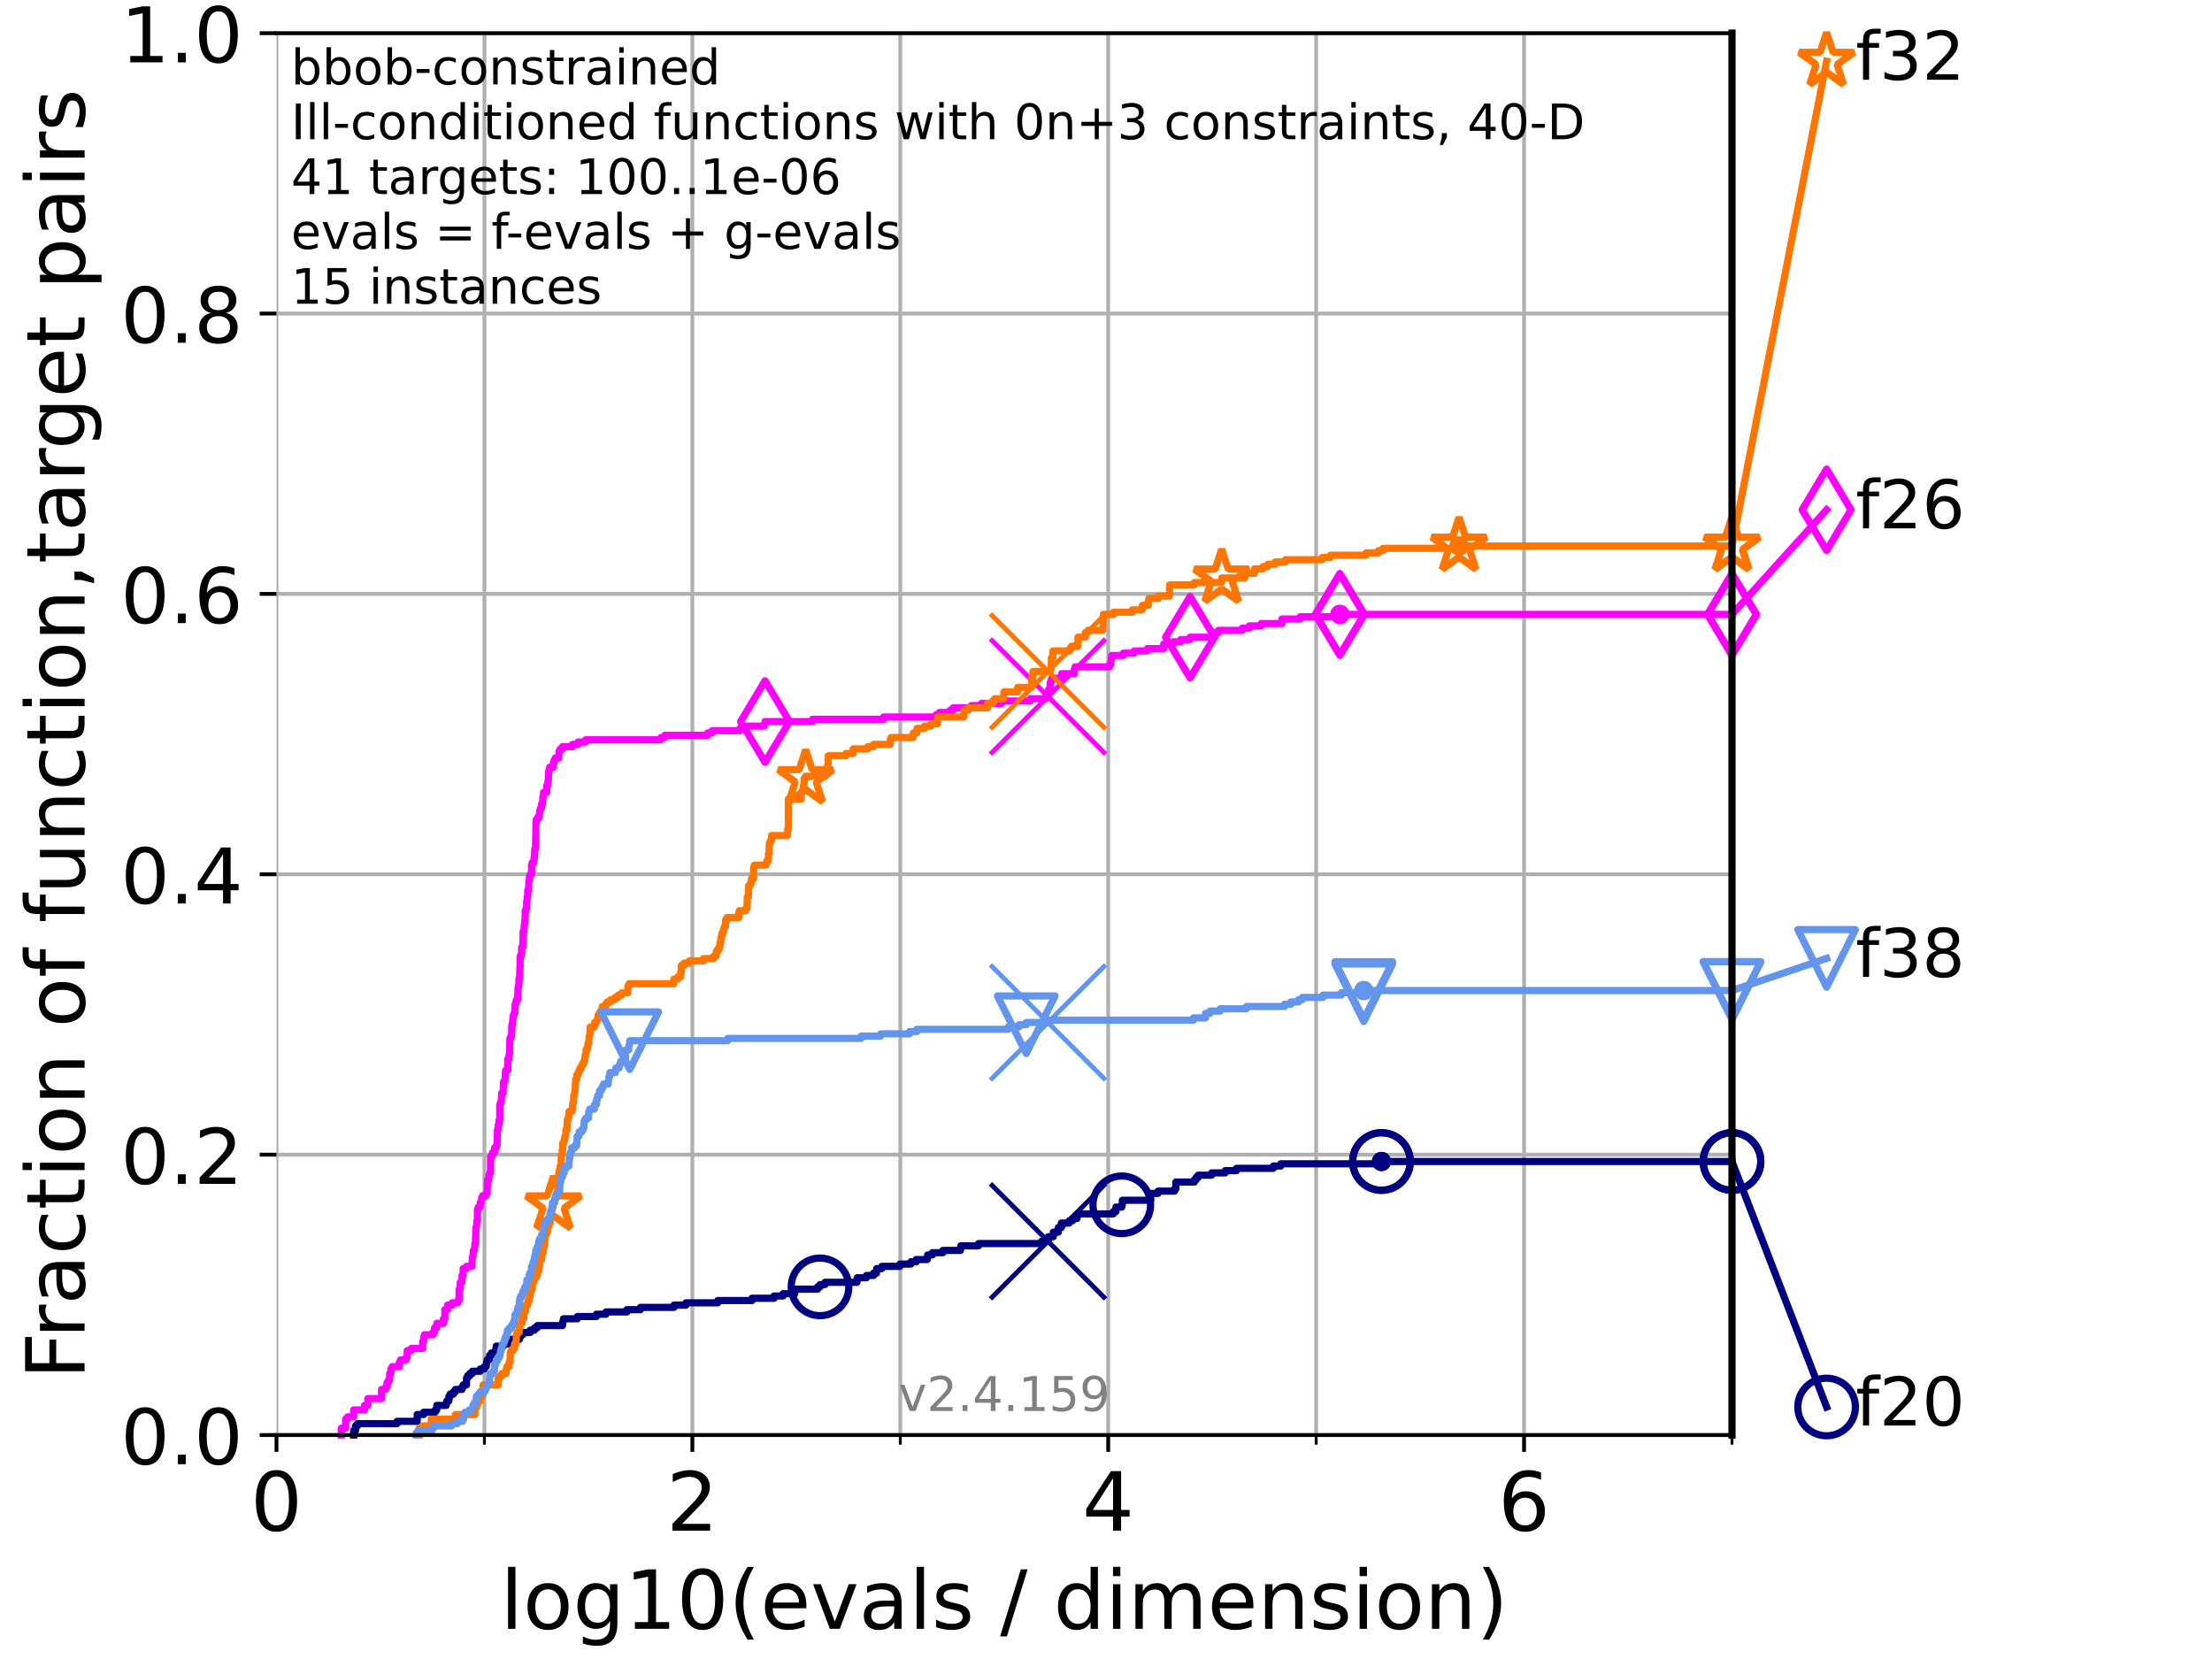<?xml version="1.0" encoding="utf-8" standalone="no"?>
<!DOCTYPE svg PUBLIC "-//W3C//DTD SVG 1.1//EN"
  "http://www.w3.org/Graphics/SVG/1.1/DTD/svg11.dtd">
<!-- Created with matplotlib (https://matplotlib.org/) -->
<svg height="345.6pt" version="1.1" viewBox="0 0 460.8 345.6" width="460.8pt" xmlns="http://www.w3.org/2000/svg" xmlns:xlink="http://www.w3.org/1999/xlink">
 <defs>
  <style type="text/css">*{stroke-linecap:butt;stroke-linejoin:round;}</style>
 </defs>
 <g id="figure_1">
  <g id="patch_1">
   <path d="M 0 345.6 
L 460.8 345.6 
L 460.8 0 
L 0 0 
z
" style="fill:#ffffff;"/>
  </g>
  <g id="axes_1">
   <g id="patch_2">
    <path d="M 57.6 298.944 
L 360.806 298.944 
L 360.806 6.912 
L 57.6 6.912 
z
" style="fill:#ffffff;"/>
   </g>
   <g id="matplotlib.axis_1">
    <g id="xtick_1">
     <g id="line2d_1">
      <path clip-path="url(#pda8502c00c)" d="M 57.6 298.944 
L 57.6 6.912 
" style="fill:none;stroke:#b0b0b0;stroke-linecap:square;stroke-width:0.8;"/>
     </g>
     <g id="line2d_2">
      <defs>
       <path d="M 0 0 
L 0 3.5 
" id="m5b043a7a46" style="stroke:#000000;stroke-width:0.8;"/>
      </defs>
      <g>
       <use style="stroke:#000000;stroke-width:0.8;" x="57.6" xlink:href="#m5b043a7a46" y="298.944"/>
      </g>
     </g>
     <g id="text_1">
      <!-- 0 -->
      <g transform="translate(52.192 318.861)scale(0.17 -0.17)">
       <defs>
        <path d="M 31.781 66.406 
Q 24.172 66.406 20.328 58.906 
Q 16.5 51.422 16.5 36.375 
Q 16.5 21.391 20.328 13.891 
Q 24.172 6.391 31.781 6.391 
Q 39.453 6.391 43.281 13.891 
Q 47.125 21.391 47.125 36.375 
Q 47.125 51.422 43.281 58.906 
Q 39.453 66.406 31.781 66.406 
z
M 31.781 74.219 
Q 44.047 74.219 50.516 64.516 
Q 56.984 54.828 56.984 36.375 
Q 56.984 17.969 50.516 8.266 
Q 44.047 -1.422 31.781 -1.422 
Q 19.531 -1.422 13.062 8.266 
Q 6.594 17.969 6.594 36.375 
Q 6.594 54.828 13.062 64.516 
Q 19.531 74.219 31.781 74.219 
z
" id="DejaVuSans-48"/>
       </defs>
       <use xlink:href="#DejaVuSans-48"/>
      </g>
     </g>
    </g>
    <g id="xtick_2">
     <g id="line2d_3">
      <path clip-path="url(#pda8502c00c)" d="M 144.23 298.944 
L 144.23 6.912 
" style="fill:none;stroke:#b0b0b0;stroke-linecap:square;stroke-width:0.8;"/>
     </g>
     <g id="line2d_4">
      <g>
       <use style="stroke:#000000;stroke-width:0.8;" x="144.23" xlink:href="#m5b043a7a46" y="298.944"/>
      </g>
     </g>
     <g id="text_2">
      <!-- 2 -->
      <g transform="translate(138.822 318.861)scale(0.17 -0.17)">
       <defs>
        <path d="M 19.188 8.297 
L 53.609 8.297 
L 53.609 0 
L 7.328 0 
L 7.328 8.297 
Q 12.938 14.109 22.625 23.891 
Q 32.328 33.688 34.812 36.531 
Q 39.547 41.844 41.422 45.531 
Q 43.312 49.219 43.312 52.781 
Q 43.312 58.594 39.234 62.25 
Q 35.156 65.922 28.609 65.922 
Q 23.969 65.922 18.812 64.312 
Q 13.672 62.703 7.812 59.422 
L 7.812 69.391 
Q 13.766 71.781 18.938 73 
Q 24.125 74.219 28.422 74.219 
Q 39.75 74.219 46.484 68.547 
Q 53.219 62.891 53.219 53.422 
Q 53.219 48.922 51.531 44.891 
Q 49.859 40.875 45.406 35.406 
Q 44.188 33.984 37.641 27.219 
Q 31.109 20.453 19.188 8.297 
z
" id="DejaVuSans-50"/>
       </defs>
       <use xlink:href="#DejaVuSans-50"/>
      </g>
     </g>
    </g>
    <g id="xtick_3">
     <g id="line2d_5">
      <path clip-path="url(#pda8502c00c)" d="M 230.861 298.944 
L 230.861 6.912 
" style="fill:none;stroke:#b0b0b0;stroke-linecap:square;stroke-width:0.8;"/>
     </g>
     <g id="line2d_6">
      <g>
       <use style="stroke:#000000;stroke-width:0.8;" x="230.861" xlink:href="#m5b043a7a46" y="298.944"/>
      </g>
     </g>
     <g id="text_3">
      <!-- 4 -->
      <g transform="translate(225.453 318.861)scale(0.17 -0.17)">
       <defs>
        <path d="M 37.797 64.312 
L 12.891 25.391 
L 37.797 25.391 
z
M 35.203 72.906 
L 47.609 72.906 
L 47.609 25.391 
L 58.016 25.391 
L 58.016 17.188 
L 47.609 17.188 
L 47.609 0 
L 37.797 0 
L 37.797 17.188 
L 4.891 17.188 
L 4.891 26.703 
z
" id="DejaVuSans-52"/>
       </defs>
       <use xlink:href="#DejaVuSans-52"/>
      </g>
     </g>
    </g>
    <g id="xtick_4">
     <g id="line2d_7">
      <path clip-path="url(#pda8502c00c)" d="M 317.491 298.944 
L 317.491 6.912 
" style="fill:none;stroke:#b0b0b0;stroke-linecap:square;stroke-width:0.8;"/>
     </g>
     <g id="line2d_8">
      <g>
       <use style="stroke:#000000;stroke-width:0.8;" x="317.491" xlink:href="#m5b043a7a46" y="298.944"/>
      </g>
     </g>
     <g id="text_4">
      <!-- 6 -->
      <g transform="translate(312.083 318.861)scale(0.17 -0.17)">
       <defs>
        <path d="M 33.016 40.375 
Q 26.375 40.375 22.484 35.828 
Q 18.609 31.297 18.609 23.391 
Q 18.609 15.531 22.484 10.953 
Q 26.375 6.391 33.016 6.391 
Q 39.656 6.391 43.531 10.953 
Q 47.406 15.531 47.406 23.391 
Q 47.406 31.297 43.531 35.828 
Q 39.656 40.375 33.016 40.375 
z
M 52.594 71.297 
L 52.594 62.312 
Q 48.875 64.062 45.094 64.984 
Q 41.312 65.922 37.594 65.922 
Q 27.828 65.922 22.672 59.328 
Q 17.531 52.734 16.797 39.406 
Q 19.672 43.656 24.016 45.922 
Q 28.375 48.188 33.594 48.188 
Q 44.578 48.188 50.953 41.516 
Q 57.328 34.859 57.328 23.391 
Q 57.328 12.156 50.688 5.359 
Q 44.047 -1.422 33.016 -1.422 
Q 20.359 -1.422 13.672 8.266 
Q 6.984 17.969 6.984 36.375 
Q 6.984 53.656 15.188 63.938 
Q 23.391 74.219 37.203 74.219 
Q 40.922 74.219 44.703 73.484 
Q 48.484 72.75 52.594 71.297 
z
" id="DejaVuSans-54"/>
       </defs>
       <use xlink:href="#DejaVuSans-54"/>
      </g>
     </g>
    </g>
    <g id="xtick_5">
     <g id="line2d_9">
      <path clip-path="url(#pda8502c00c)" d="M 100.915 298.944 
L 100.915 6.912 
" style="fill:none;stroke:#b0b0b0;stroke-linecap:square;stroke-width:0.8;"/>
     </g>
     <g id="line2d_10">
      <defs>
       <path d="M 0 0 
L 0 2 
" id="m5dd4482cd0" style="stroke:#000000;stroke-width:0.6;"/>
      </defs>
      <g>
       <use style="stroke:#000000;stroke-width:0.6;" x="100.915" xlink:href="#m5dd4482cd0" y="298.944"/>
      </g>
     </g>
    </g>
    <g id="xtick_6">
     <g id="line2d_11">
      <path clip-path="url(#pda8502c00c)" d="M 187.546 298.944 
L 187.546 6.912 
" style="fill:none;stroke:#b0b0b0;stroke-linecap:square;stroke-width:0.8;"/>
     </g>
     <g id="line2d_12">
      <g>
       <use style="stroke:#000000;stroke-width:0.6;" x="187.546" xlink:href="#m5dd4482cd0" y="298.944"/>
      </g>
     </g>
    </g>
    <g id="xtick_7">
     <g id="line2d_13">
      <path clip-path="url(#pda8502c00c)" d="M 274.176 298.944 
L 274.176 6.912 
" style="fill:none;stroke:#b0b0b0;stroke-linecap:square;stroke-width:0.8;"/>
     </g>
     <g id="line2d_14">
      <g>
       <use style="stroke:#000000;stroke-width:0.6;" x="274.176" xlink:href="#m5dd4482cd0" y="298.944"/>
      </g>
     </g>
    </g>
    <g id="xtick_8">
     <g id="line2d_15">
      <path clip-path="url(#pda8502c00c)" d="M 360.806 298.944 
L 360.806 6.912 
" style="fill:none;stroke:#b0b0b0;stroke-linecap:square;stroke-width:0.8;"/>
     </g>
     <g id="line2d_16">
      <g>
       <use style="stroke:#000000;stroke-width:0.6;" x="360.806" xlink:href="#m5dd4482cd0" y="298.944"/>
      </g>
     </g>
    </g>
    <g id="text_5">
     <!-- log10(evals / dimension) -->
     <g transform="translate(104.239 339.314)scale(0.17 -0.17)">
      <defs>
       <path d="M 9.422 75.984 
L 18.406 75.984 
L 18.406 0 
L 9.422 0 
z
" id="DejaVuSans-108"/>
       <path d="M 30.609 48.391 
Q 23.391 48.391 19.188 42.75 
Q 14.984 37.109 14.984 27.297 
Q 14.984 17.484 19.156 11.844 
Q 23.344 6.203 30.609 6.203 
Q 37.797 6.203 41.984 11.859 
Q 46.188 17.531 46.188 27.297 
Q 46.188 37.016 41.984 42.703 
Q 37.797 48.391 30.609 48.391 
z
M 30.609 56 
Q 42.328 56 49.016 48.375 
Q 55.719 40.766 55.719 27.297 
Q 55.719 13.875 49.016 6.219 
Q 42.328 -1.422 30.609 -1.422 
Q 18.844 -1.422 12.172 6.219 
Q 5.516 13.875 5.516 27.297 
Q 5.516 40.766 12.172 48.375 
Q 18.844 56 30.609 56 
z
" id="DejaVuSans-111"/>
       <path d="M 45.406 27.984 
Q 45.406 37.75 41.375 43.109 
Q 37.359 48.484 30.078 48.484 
Q 22.859 48.484 18.828 43.109 
Q 14.797 37.75 14.797 27.984 
Q 14.797 18.266 18.828 12.891 
Q 22.859 7.516 30.078 7.516 
Q 37.359 7.516 41.375 12.891 
Q 45.406 18.266 45.406 27.984 
z
M 54.391 6.781 
Q 54.391 -7.172 48.188 -13.984 
Q 42 -20.797 29.203 -20.797 
Q 24.469 -20.797 20.266 -20.094 
Q 16.062 -19.391 12.109 -17.922 
L 12.109 -9.188 
Q 16.062 -11.328 19.922 -12.344 
Q 23.781 -13.375 27.781 -13.375 
Q 36.625 -13.375 41.016 -8.766 
Q 45.406 -4.156 45.406 5.172 
L 45.406 9.625 
Q 42.625 4.781 38.281 2.391 
Q 33.938 0 27.875 0 
Q 17.828 0 11.672 7.656 
Q 5.516 15.328 5.516 27.984 
Q 5.516 40.672 11.672 48.328 
Q 17.828 56 27.875 56 
Q 33.938 56 38.281 53.609 
Q 42.625 51.219 45.406 46.391 
L 45.406 54.688 
L 54.391 54.688 
z
" id="DejaVuSans-103"/>
       <path d="M 12.406 8.297 
L 28.516 8.297 
L 28.516 63.922 
L 10.984 60.406 
L 10.984 69.391 
L 28.422 72.906 
L 38.281 72.906 
L 38.281 8.297 
L 54.391 8.297 
L 54.391 0 
L 12.406 0 
z
" id="DejaVuSans-49"/>
       <path d="M 31 75.875 
Q 24.469 64.656 21.281 53.656 
Q 18.109 42.672 18.109 31.391 
Q 18.109 20.125 21.312 9.062 
Q 24.516 -2 31 -13.188 
L 23.188 -13.188 
Q 15.875 -1.703 12.234 9.375 
Q 8.594 20.453 8.594 31.391 
Q 8.594 42.281 12.203 53.312 
Q 15.828 64.359 23.188 75.875 
z
" id="DejaVuSans-40"/>
       <path d="M 56.203 29.594 
L 56.203 25.203 
L 14.891 25.203 
Q 15.484 15.922 20.484 11.062 
Q 25.484 6.203 34.422 6.203 
Q 39.594 6.203 44.453 7.469 
Q 49.312 8.734 54.109 11.281 
L 54.109 2.781 
Q 49.266 0.734 44.188 -0.344 
Q 39.109 -1.422 33.891 -1.422 
Q 20.797 -1.422 13.156 6.188 
Q 5.516 13.812 5.516 26.812 
Q 5.516 40.234 12.766 48.109 
Q 20.016 56 32.328 56 
Q 43.359 56 49.781 48.891 
Q 56.203 41.797 56.203 29.594 
z
M 47.219 32.234 
Q 47.125 39.594 43.094 43.984 
Q 39.062 48.391 32.422 48.391 
Q 24.906 48.391 20.391 44.141 
Q 15.875 39.891 15.188 32.172 
z
" id="DejaVuSans-101"/>
       <path d="M 2.984 54.688 
L 12.5 54.688 
L 29.594 8.797 
L 46.688 54.688 
L 56.203 54.688 
L 35.688 0 
L 23.484 0 
z
" id="DejaVuSans-118"/>
       <path d="M 34.281 27.484 
Q 23.391 27.484 19.188 25 
Q 14.984 22.516 14.984 16.5 
Q 14.984 11.719 18.141 8.906 
Q 21.297 6.109 26.703 6.109 
Q 34.188 6.109 38.703 11.406 
Q 43.219 16.703 43.219 25.484 
L 43.219 27.484 
z
M 52.203 31.203 
L 52.203 0 
L 43.219 0 
L 43.219 8.297 
Q 40.141 3.328 35.547 0.953 
Q 30.953 -1.422 24.312 -1.422 
Q 15.922 -1.422 10.953 3.297 
Q 6 8.016 6 15.922 
Q 6 25.141 12.172 29.828 
Q 18.359 34.516 30.609 34.516 
L 43.219 34.516 
L 43.219 35.406 
Q 43.219 41.609 39.141 45 
Q 35.062 48.391 27.688 48.391 
Q 23 48.391 18.547 47.266 
Q 14.109 46.141 10.016 43.891 
L 10.016 52.203 
Q 14.938 54.109 19.578 55.047 
Q 24.219 56 28.609 56 
Q 40.484 56 46.344 49.844 
Q 52.203 43.703 52.203 31.203 
z
" id="DejaVuSans-97"/>
       <path d="M 44.281 53.078 
L 44.281 44.578 
Q 40.484 46.531 36.375 47.5 
Q 32.281 48.484 27.875 48.484 
Q 21.188 48.484 17.844 46.438 
Q 14.5 44.391 14.5 40.281 
Q 14.5 37.156 16.891 35.375 
Q 19.281 33.594 26.516 31.984 
L 29.594 31.297 
Q 39.156 29.25 43.188 25.516 
Q 47.219 21.781 47.219 15.094 
Q 47.219 7.469 41.188 3.016 
Q 35.156 -1.422 24.609 -1.422 
Q 20.219 -1.422 15.453 -0.562 
Q 10.688 0.297 5.422 2 
L 5.422 11.281 
Q 10.406 8.688 15.234 7.391 
Q 20.062 6.109 24.812 6.109 
Q 31.156 6.109 34.562 8.281 
Q 37.984 10.453 37.984 14.406 
Q 37.984 18.062 35.516 20.016 
Q 33.062 21.969 24.703 23.781 
L 21.578 24.516 
Q 13.234 26.266 9.516 29.906 
Q 5.812 33.547 5.812 39.891 
Q 5.812 47.609 11.281 51.797 
Q 16.75 56 26.812 56 
Q 31.781 56 36.172 55.266 
Q 40.578 54.547 44.281 53.078 
z
" id="DejaVuSans-115"/>
       <path id="DejaVuSans-32"/>
       <path d="M 25.391 72.906 
L 33.688 72.906 
L 8.297 -9.281 
L 0 -9.281 
z
" id="DejaVuSans-47"/>
       <path d="M 45.406 46.391 
L 45.406 75.984 
L 54.391 75.984 
L 54.391 0 
L 45.406 0 
L 45.406 8.203 
Q 42.578 3.328 38.25 0.953 
Q 33.938 -1.422 27.875 -1.422 
Q 17.969 -1.422 11.734 6.484 
Q 5.516 14.406 5.516 27.297 
Q 5.516 40.188 11.734 48.094 
Q 17.969 56 27.875 56 
Q 33.938 56 38.25 53.625 
Q 42.578 51.266 45.406 46.391 
z
M 14.797 27.297 
Q 14.797 17.391 18.875 11.75 
Q 22.953 6.109 30.078 6.109 
Q 37.203 6.109 41.297 11.75 
Q 45.406 17.391 45.406 27.297 
Q 45.406 37.203 41.297 42.844 
Q 37.203 48.484 30.078 48.484 
Q 22.953 48.484 18.875 42.844 
Q 14.797 37.203 14.797 27.297 
z
" id="DejaVuSans-100"/>
       <path d="M 9.422 54.688 
L 18.406 54.688 
L 18.406 0 
L 9.422 0 
z
M 9.422 75.984 
L 18.406 75.984 
L 18.406 64.594 
L 9.422 64.594 
z
" id="DejaVuSans-105"/>
       <path d="M 52 44.188 
Q 55.375 50.25 60.062 53.125 
Q 64.75 56 71.094 56 
Q 79.641 56 84.281 50.016 
Q 88.922 44.047 88.922 33.016 
L 88.922 0 
L 79.891 0 
L 79.891 32.719 
Q 79.891 40.578 77.094 44.375 
Q 74.312 48.188 68.609 48.188 
Q 61.625 48.188 57.562 43.547 
Q 53.516 38.922 53.516 30.906 
L 53.516 0 
L 44.484 0 
L 44.484 32.719 
Q 44.484 40.625 41.703 44.406 
Q 38.922 48.188 33.109 48.188 
Q 26.219 48.188 22.156 43.531 
Q 18.109 38.875 18.109 30.906 
L 18.109 0 
L 9.078 0 
L 9.078 54.688 
L 18.109 54.688 
L 18.109 46.188 
Q 21.188 51.219 25.484 53.609 
Q 29.781 56 35.688 56 
Q 41.656 56 45.828 52.969 
Q 50 49.953 52 44.188 
z
" id="DejaVuSans-109"/>
       <path d="M 54.891 33.016 
L 54.891 0 
L 45.906 0 
L 45.906 32.719 
Q 45.906 40.484 42.875 44.328 
Q 39.844 48.188 33.797 48.188 
Q 26.516 48.188 22.312 43.547 
Q 18.109 38.922 18.109 30.906 
L 18.109 0 
L 9.078 0 
L 9.078 54.688 
L 18.109 54.688 
L 18.109 46.188 
Q 21.344 51.125 25.703 53.562 
Q 30.078 56 35.797 56 
Q 45.219 56 50.047 50.172 
Q 54.891 44.344 54.891 33.016 
z
" id="DejaVuSans-110"/>
       <path d="M 8.016 75.875 
L 15.828 75.875 
Q 23.141 64.359 26.781 53.312 
Q 30.422 42.281 30.422 31.391 
Q 30.422 20.453 26.781 9.375 
Q 23.141 -1.703 15.828 -13.188 
L 8.016 -13.188 
Q 14.5 -2 17.703 9.062 
Q 20.906 20.125 20.906 31.391 
Q 20.906 42.672 17.703 53.656 
Q 14.5 64.656 8.016 75.875 
z
" id="DejaVuSans-41"/>
      </defs>
      <use xlink:href="#DejaVuSans-108"/>
      <use x="27.783" xlink:href="#DejaVuSans-111"/>
      <use x="88.965" xlink:href="#DejaVuSans-103"/>
      <use x="152.441" xlink:href="#DejaVuSans-49"/>
      <use x="216.064" xlink:href="#DejaVuSans-48"/>
      <use x="279.688" xlink:href="#DejaVuSans-40"/>
      <use x="318.701" xlink:href="#DejaVuSans-101"/>
      <use x="380.225" xlink:href="#DejaVuSans-118"/>
      <use x="439.404" xlink:href="#DejaVuSans-97"/>
      <use x="500.684" xlink:href="#DejaVuSans-108"/>
      <use x="528.467" xlink:href="#DejaVuSans-115"/>
      <use x="580.566" xlink:href="#DejaVuSans-32"/>
      <use x="612.354" xlink:href="#DejaVuSans-47"/>
      <use x="646.045" xlink:href="#DejaVuSans-32"/>
      <use x="677.832" xlink:href="#DejaVuSans-100"/>
      <use x="741.309" xlink:href="#DejaVuSans-105"/>
      <use x="769.092" xlink:href="#DejaVuSans-109"/>
      <use x="866.504" xlink:href="#DejaVuSans-101"/>
      <use x="928.027" xlink:href="#DejaVuSans-110"/>
      <use x="991.406" xlink:href="#DejaVuSans-115"/>
      <use x="1043.506" xlink:href="#DejaVuSans-105"/>
      <use x="1071.289" xlink:href="#DejaVuSans-111"/>
      <use x="1132.471" xlink:href="#DejaVuSans-110"/>
      <use x="1195.85" xlink:href="#DejaVuSans-41"/>
     </g>
    </g>
   </g>
   <g id="matplotlib.axis_2">
    <g id="ytick_1">
     <g id="line2d_17">
      <path clip-path="url(#pda8502c00c)" d="M 57.6 298.944 
L 360.806 298.944 
" style="fill:none;stroke:#b0b0b0;stroke-linecap:square;stroke-width:0.8;"/>
     </g>
     <g id="line2d_18">
      <defs>
       <path d="M 0 0 
L -3.5 0 
" id="m0b7f569fb1" style="stroke:#000000;stroke-width:0.8;"/>
      </defs>
      <g>
       <use style="stroke:#000000;stroke-width:0.8;" x="57.6" xlink:href="#m0b7f569fb1" y="298.944"/>
      </g>
     </g>
     <g id="text_6">
      <!-- 0.0 -->
      <g transform="translate(25.155 305.023)scale(0.16 -0.16)">
       <defs>
        <path d="M 10.688 12.406 
L 21 12.406 
L 21 0 
L 10.688 0 
z
" id="DejaVuSans-46"/>
       </defs>
       <use xlink:href="#DejaVuSans-48"/>
       <use x="63.623" xlink:href="#DejaVuSans-46"/>
       <use x="95.41" xlink:href="#DejaVuSans-48"/>
      </g>
     </g>
    </g>
    <g id="ytick_2">
     <g id="line2d_19">
      <path clip-path="url(#pda8502c00c)" d="M 57.6 240.538 
L 360.806 240.538 
" style="fill:none;stroke:#b0b0b0;stroke-linecap:square;stroke-width:0.8;"/>
     </g>
     <g id="line2d_20">
      <g>
       <use style="stroke:#000000;stroke-width:0.8;" x="57.6" xlink:href="#m0b7f569fb1" y="240.538"/>
      </g>
     </g>
     <g id="text_7">
      <!-- 0.2 -->
      <g transform="translate(25.155 246.616)scale(0.16 -0.16)">
       <use xlink:href="#DejaVuSans-48"/>
       <use x="63.623" xlink:href="#DejaVuSans-46"/>
       <use x="95.41" xlink:href="#DejaVuSans-50"/>
      </g>
     </g>
    </g>
    <g id="ytick_3">
     <g id="line2d_21">
      <path clip-path="url(#pda8502c00c)" d="M 57.6 182.131 
L 360.806 182.131 
" style="fill:none;stroke:#b0b0b0;stroke-linecap:square;stroke-width:0.8;"/>
     </g>
     <g id="line2d_22">
      <g>
       <use style="stroke:#000000;stroke-width:0.8;" x="57.6" xlink:href="#m0b7f569fb1" y="182.131"/>
      </g>
     </g>
     <g id="text_8">
      <!-- 0.4 -->
      <g transform="translate(25.155 188.21)scale(0.16 -0.16)">
       <use xlink:href="#DejaVuSans-48"/>
       <use x="63.623" xlink:href="#DejaVuSans-46"/>
       <use x="95.41" xlink:href="#DejaVuSans-52"/>
      </g>
     </g>
    </g>
    <g id="ytick_4">
     <g id="line2d_23">
      <path clip-path="url(#pda8502c00c)" d="M 57.6 123.725 
L 360.806 123.725 
" style="fill:none;stroke:#b0b0b0;stroke-linecap:square;stroke-width:0.8;"/>
     </g>
     <g id="line2d_24">
      <g>
       <use style="stroke:#000000;stroke-width:0.8;" x="57.6" xlink:href="#m0b7f569fb1" y="123.725"/>
      </g>
     </g>
     <g id="text_9">
      <!-- 0.6 -->
      <g transform="translate(25.155 129.804)scale(0.16 -0.16)">
       <use xlink:href="#DejaVuSans-48"/>
       <use x="63.623" xlink:href="#DejaVuSans-46"/>
       <use x="95.41" xlink:href="#DejaVuSans-54"/>
      </g>
     </g>
    </g>
    <g id="ytick_5">
     <g id="line2d_25">
      <path clip-path="url(#pda8502c00c)" d="M 57.6 65.318 
L 360.806 65.318 
" style="fill:none;stroke:#b0b0b0;stroke-linecap:square;stroke-width:0.8;"/>
     </g>
     <g id="line2d_26">
      <g>
       <use style="stroke:#000000;stroke-width:0.8;" x="57.6" xlink:href="#m0b7f569fb1" y="65.318"/>
      </g>
     </g>
     <g id="text_10">
      <!-- 0.8 -->
      <g transform="translate(25.155 71.397)scale(0.16 -0.16)">
       <defs>
        <path d="M 31.781 34.625 
Q 24.75 34.625 20.719 30.859 
Q 16.703 27.094 16.703 20.516 
Q 16.703 13.922 20.719 10.156 
Q 24.75 6.391 31.781 6.391 
Q 38.812 6.391 42.859 10.172 
Q 46.922 13.969 46.922 20.516 
Q 46.922 27.094 42.891 30.859 
Q 38.875 34.625 31.781 34.625 
z
M 21.922 38.812 
Q 15.578 40.375 12.031 44.719 
Q 8.5 49.078 8.5 55.328 
Q 8.5 64.062 14.719 69.141 
Q 20.953 74.219 31.781 74.219 
Q 42.672 74.219 48.875 69.141 
Q 55.078 64.062 55.078 55.328 
Q 55.078 49.078 51.531 44.719 
Q 48 40.375 41.703 38.812 
Q 48.828 37.156 52.797 32.312 
Q 56.781 27.484 56.781 20.516 
Q 56.781 9.906 50.312 4.234 
Q 43.844 -1.422 31.781 -1.422 
Q 19.734 -1.422 13.25 4.234 
Q 6.781 9.906 6.781 20.516 
Q 6.781 27.484 10.781 32.312 
Q 14.797 37.156 21.922 38.812 
z
M 18.312 54.391 
Q 18.312 48.734 21.844 45.562 
Q 25.391 42.391 31.781 42.391 
Q 38.141 42.391 41.719 45.562 
Q 45.312 48.734 45.312 54.391 
Q 45.312 60.062 41.719 63.234 
Q 38.141 66.406 31.781 66.406 
Q 25.391 66.406 21.844 63.234 
Q 18.312 60.062 18.312 54.391 
z
" id="DejaVuSans-56"/>
       </defs>
       <use xlink:href="#DejaVuSans-48"/>
       <use x="63.623" xlink:href="#DejaVuSans-46"/>
       <use x="95.41" xlink:href="#DejaVuSans-56"/>
      </g>
     </g>
    </g>
    <g id="ytick_6">
     <g id="line2d_27">
      <path clip-path="url(#pda8502c00c)" d="M 57.6 6.912 
L 360.806 6.912 
" style="fill:none;stroke:#b0b0b0;stroke-linecap:square;stroke-width:0.8;"/>
     </g>
     <g id="line2d_28">
      <g>
       <use style="stroke:#000000;stroke-width:0.8;" x="57.6" xlink:href="#m0b7f569fb1" y="6.912"/>
      </g>
     </g>
     <g id="text_11">
      <!-- 1.0 -->
      <g transform="translate(25.155 12.991)scale(0.16 -0.16)">
       <use xlink:href="#DejaVuSans-49"/>
       <use x="63.623" xlink:href="#DejaVuSans-46"/>
       <use x="95.41" xlink:href="#DejaVuSans-48"/>
      </g>
     </g>
    </g>
    <g id="text_12">
     <!-- Fraction of function,target pairs -->
     <g transform="translate(17.62 287.313)rotate(-90)scale(0.17 -0.17)">
      <defs>
       <path d="M 9.812 72.906 
L 51.703 72.906 
L 51.703 64.594 
L 19.672 64.594 
L 19.672 43.109 
L 48.578 43.109 
L 48.578 34.812 
L 19.672 34.812 
L 19.672 0 
L 9.812 0 
z
" id="DejaVuSans-70"/>
       <path d="M 41.109 46.297 
Q 39.594 47.172 37.812 47.578 
Q 36.031 48 33.891 48 
Q 26.266 48 22.188 43.047 
Q 18.109 38.094 18.109 28.812 
L 18.109 0 
L 9.078 0 
L 9.078 54.688 
L 18.109 54.688 
L 18.109 46.188 
Q 20.953 51.172 25.484 53.578 
Q 30.031 56 36.531 56 
Q 37.453 56 38.578 55.875 
Q 39.703 55.766 41.062 55.516 
z
" id="DejaVuSans-114"/>
       <path d="M 48.781 52.594 
L 48.781 44.188 
Q 44.969 46.297 41.141 47.344 
Q 37.312 48.391 33.406 48.391 
Q 24.656 48.391 19.812 42.844 
Q 14.984 37.312 14.984 27.297 
Q 14.984 17.281 19.812 11.734 
Q 24.656 6.203 33.406 6.203 
Q 37.312 6.203 41.141 7.25 
Q 44.969 8.297 48.781 10.406 
L 48.781 2.094 
Q 45.016 0.344 40.984 -0.531 
Q 36.969 -1.422 32.422 -1.422 
Q 20.062 -1.422 12.781 6.344 
Q 5.516 14.109 5.516 27.297 
Q 5.516 40.672 12.859 48.328 
Q 20.219 56 33.016 56 
Q 37.156 56 41.109 55.141 
Q 45.062 54.297 48.781 52.594 
z
" id="DejaVuSans-99"/>
       <path d="M 18.312 70.219 
L 18.312 54.688 
L 36.812 54.688 
L 36.812 47.703 
L 18.312 47.703 
L 18.312 18.016 
Q 18.312 11.328 20.141 9.422 
Q 21.969 7.516 27.594 7.516 
L 36.812 7.516 
L 36.812 0 
L 27.594 0 
Q 17.188 0 13.234 3.875 
Q 9.281 7.766 9.281 18.016 
L 9.281 47.703 
L 2.688 47.703 
L 2.688 54.688 
L 9.281 54.688 
L 9.281 70.219 
z
" id="DejaVuSans-116"/>
       <path d="M 37.109 75.984 
L 37.109 68.5 
L 28.516 68.5 
Q 23.688 68.5 21.797 66.547 
Q 19.922 64.594 19.922 59.516 
L 19.922 54.688 
L 34.719 54.688 
L 34.719 47.703 
L 19.922 47.703 
L 19.922 0 
L 10.891 0 
L 10.891 47.703 
L 2.297 47.703 
L 2.297 54.688 
L 10.891 54.688 
L 10.891 58.5 
Q 10.891 67.625 15.141 71.797 
Q 19.391 75.984 28.609 75.984 
z
" id="DejaVuSans-102"/>
       <path d="M 8.5 21.578 
L 8.5 54.688 
L 17.484 54.688 
L 17.484 21.922 
Q 17.484 14.156 20.5 10.266 
Q 23.531 6.391 29.594 6.391 
Q 36.859 6.391 41.078 11.031 
Q 45.312 15.672 45.312 23.688 
L 45.312 54.688 
L 54.297 54.688 
L 54.297 0 
L 45.312 0 
L 45.312 8.406 
Q 42.047 3.422 37.719 1 
Q 33.406 -1.422 27.688 -1.422 
Q 18.266 -1.422 13.375 4.438 
Q 8.5 10.297 8.5 21.578 
z
M 31.109 56 
z
" id="DejaVuSans-117"/>
       <path d="M 11.719 12.406 
L 22.016 12.406 
L 22.016 4 
L 14.016 -11.625 
L 7.719 -11.625 
L 11.719 4 
z
" id="DejaVuSans-44"/>
       <path d="M 18.109 8.203 
L 18.109 -20.797 
L 9.078 -20.797 
L 9.078 54.688 
L 18.109 54.688 
L 18.109 46.391 
Q 20.953 51.266 25.266 53.625 
Q 29.594 56 35.594 56 
Q 45.562 56 51.781 48.094 
Q 58.016 40.188 58.016 27.297 
Q 58.016 14.406 51.781 6.484 
Q 45.562 -1.422 35.594 -1.422 
Q 29.594 -1.422 25.266 0.953 
Q 20.953 3.328 18.109 8.203 
z
M 48.688 27.297 
Q 48.688 37.203 44.609 42.844 
Q 40.531 48.484 33.406 48.484 
Q 26.266 48.484 22.188 42.844 
Q 18.109 37.203 18.109 27.297 
Q 18.109 17.391 22.188 11.75 
Q 26.266 6.109 33.406 6.109 
Q 40.531 6.109 44.609 11.75 
Q 48.688 17.391 48.688 27.297 
z
" id="DejaVuSans-112"/>
      </defs>
      <use xlink:href="#DejaVuSans-70"/>
      <use x="50.27" xlink:href="#DejaVuSans-114"/>
      <use x="91.383" xlink:href="#DejaVuSans-97"/>
      <use x="152.662" xlink:href="#DejaVuSans-99"/>
      <use x="207.643" xlink:href="#DejaVuSans-116"/>
      <use x="246.852" xlink:href="#DejaVuSans-105"/>
      <use x="274.635" xlink:href="#DejaVuSans-111"/>
      <use x="335.816" xlink:href="#DejaVuSans-110"/>
      <use x="399.195" xlink:href="#DejaVuSans-32"/>
      <use x="430.982" xlink:href="#DejaVuSans-111"/>
      <use x="492.164" xlink:href="#DejaVuSans-102"/>
      <use x="527.369" xlink:href="#DejaVuSans-32"/>
      <use x="559.156" xlink:href="#DejaVuSans-102"/>
      <use x="594.361" xlink:href="#DejaVuSans-117"/>
      <use x="657.74" xlink:href="#DejaVuSans-110"/>
      <use x="721.119" xlink:href="#DejaVuSans-99"/>
      <use x="776.1" xlink:href="#DejaVuSans-116"/>
      <use x="815.309" xlink:href="#DejaVuSans-105"/>
      <use x="843.092" xlink:href="#DejaVuSans-111"/>
      <use x="904.273" xlink:href="#DejaVuSans-110"/>
      <use x="967.652" xlink:href="#DejaVuSans-44"/>
      <use x="999.439" xlink:href="#DejaVuSans-116"/>
      <use x="1038.648" xlink:href="#DejaVuSans-97"/>
      <use x="1099.928" xlink:href="#DejaVuSans-114"/>
      <use x="1139.291" xlink:href="#DejaVuSans-103"/>
      <use x="1202.768" xlink:href="#DejaVuSans-101"/>
      <use x="1264.291" xlink:href="#DejaVuSans-116"/>
      <use x="1303.5" xlink:href="#DejaVuSans-32"/>
      <use x="1335.287" xlink:href="#DejaVuSans-112"/>
      <use x="1398.764" xlink:href="#DejaVuSans-97"/>
      <use x="1460.043" xlink:href="#DejaVuSans-105"/>
      <use x="1487.826" xlink:href="#DejaVuSans-114"/>
      <use x="1528.939" xlink:href="#DejaVuSans-115"/>
     </g>
    </g>
   </g>
   <g id="line2d_29">
    <defs>
     <path d="M 0 1.5 
C 0.398 1.5 0.779 1.342 1.061 1.061 
C 1.342 0.779 1.5 0.398 1.5 0 
C 1.5 -0.398 1.342 -0.779 1.061 -1.061 
C 0.779 -1.342 0.398 -1.5 0 -1.5 
C -0.398 -1.5 -0.779 -1.342 -1.061 -1.061 
C -1.342 -0.779 -1.5 -0.398 -1.5 0 
C -1.5 0.398 -1.342 0.779 -1.061 1.061 
C -0.779 1.342 -0.398 1.5 0 1.5 
z
" id="me958bfb27f" style="stroke:#000080;"/>
    </defs>
    <g>
     <use style="fill:#000080;stroke:#000080;" x="287.786" xlink:href="#me958bfb27f" y="241.962"/>
     <use style="fill:#000080;stroke:#000080;" x="287.786" xlink:href="#me958bfb27f" y="241.962"/>
    </g>
   </g>
   <g id="line2d_30">
    <path d="M 73.673 298.944 
L 73.673 297.994 
L 74.069 297.994 
L 74.069 297.045 
L 74.457 297.045 
L 74.457 296.57 
L 82.713 296.57 
L 82.713 296.095 
L 86.911 296.095 
L 86.911 294.67 
L 88.249 294.67 
L 88.249 294.196 
L 90.668 294.196 
L 90.668 293.721 
L 90.99 293.721 
L 90.99 292.771 
L 92.956 292.771 
L 92.956 292.296 
L 93.099 292.296 
L 93.099 291.821 
L 93.521 291.821 
L 93.521 290.872 
L 93.798 290.872 
L 93.798 290.397 
L 94.472 290.397 
L 94.472 289.922 
L 94.866 289.922 
L 94.866 289.447 
L 96.241 289.447 
L 96.241 288.972 
L 96.481 288.972 
L 96.481 288.497 
L 97.182 288.497 
L 97.182 287.073 
L 97.41 287.073 
L 97.41 286.598 
L 97.858 286.598 
L 97.858 286.123 
L 98.403 286.123 
L 98.403 285.648 
L 100.049 285.648 
L 100.049 285.173 
L 100.915 285.173 
L 100.915 284.699 
L 101.288 284.699 
L 101.38 283.749 
L 101.471 283.749 
L 101.471 283.274 
L 101.922 283.274 
L 102.011 282.324 
L 102.363 282.324 
L 102.363 281.849 
L 103.214 281.849 
L 103.297 280.9 
L 103.38 280.9 
L 103.38 280.425 
L 104.886 280.425 
L 104.886 279.95 
L 106.138 279.95 
L 106.138 279 
L 108.226 279 
L 108.226 278.526 
L 108.417 278.526 
L 108.417 278.051 
L 108.915 278.051 
L 108.915 277.576 
L 110.449 277.576 
L 110.449 277.101 
L 111.335 277.101 
L 111.335 276.626 
L 111.92 276.626 
L 111.92 276.151 
L 117.187 276.151 
L 117.266 275.202 
L 117.384 275.202 
L 117.384 274.727 
L 120.284 274.727 
L 120.284 274.252 
L 124.238 274.252 
L 124.238 273.777 
L 126.226 273.777 
L 126.226 273.302 
L 130.579 273.302 
L 130.579 272.827 
L 133.415 272.827 
L 133.415 272.352 
L 140.399 272.352 
L 140.399 271.878 
L 142.911 271.878 
L 142.911 271.403 
L 149.521 271.403 
L 149.521 270.928 
L 156.653 270.928 
L 156.653 270.453 
L 161.244 270.453 
L 161.244 269.978 
L 163.121 269.978 
L 163.121 269.503 
L 165.546 269.503 
L 165.63 268.554 
L 170.328 268.554 
L 170.328 268.079 
L 170.826 268.079 
L 170.826 267.604 
L 171.848 267.604 
L 171.848 267.129 
L 178.518 267.129 
L 178.558 266.179 
L 180.5 266.179 
L 180.5 265.705 
L 181.977 265.705 
L 181.977 265.23 
L 182.59 265.23 
L 182.614 264.28 
L 183.677 264.28 
L 183.677 263.805 
L 187.463 263.805 
L 187.463 263.33 
L 189.754 263.33 
L 189.754 262.855 
L 190.856 262.855 
L 190.856 262.381 
L 193.159 262.381 
L 193.251 261.431 
L 194.228 261.431 
L 194.228 260.956 
L 196.438 260.956 
L 196.438 260.481 
L 200.092 260.481 
L 200.148 259.532 
L 203.853 259.532 
L 203.853 259.057 
L 216.975 259.057 
L 216.975 258.582 
L 218.34 258.582 
L 218.379 257.632 
L 219.428 257.632 
L 219.428 256.682 
L 220.459 256.682 
L 220.463 255.733 
L 221.087 255.733 
L 221.087 254.783 
L 222.722 254.783 
L 222.722 254.308 
L 223.434 254.308 
L 223.434 253.833 
L 224.37 253.833 
L 224.386 252.884 
L 231.918 252.884 
L 231.918 252.409 
L 232.46 252.409 
L 232.46 251.459 
L 233.688 251.459 
L 233.688 250.984 
L 233.804 250.984 
L 233.804 250.035 
L 239.726 250.035 
L 239.727 248.61 
L 241.232 248.61 
L 241.232 248.135 
L 244.68 248.135 
L 244.68 247.66 
L 244.955 247.66 
L 244.956 246.236 
L 248.821 246.236 
L 248.821 245.761 
L 249.181 245.761 
L 249.181 245.286 
L 249.611 245.286 
L 249.611 244.811 
L 252.398 244.811 
L 252.398 244.336 
L 255.245 244.336 
L 255.245 243.862 
L 257.578 243.862 
L 257.578 243.387 
L 265.251 243.387 
L 265.251 242.912 
L 266.797 242.912 
L 266.797 242.437 
L 287.786 242.437 
L 287.786 241.962 
L 360.806 241.962 
L 360.806 241.962 
" style="fill:none;stroke:#000080;stroke-linecap:square;stroke-width:1.5;"/>
   </g>
   <g id="line2d_31">
    <defs>
     <path d="M 0 6 
C 1.591 6 3.117 5.368 4.243 4.243 
C 5.368 3.117 6 1.591 6 0 
C 6 -1.591 5.368 -3.117 4.243 -4.243 
C 3.117 -5.368 1.591 -6 0 -6 
C -1.591 -6 -3.117 -5.368 -4.243 -4.243 
C -5.368 -3.117 -6 -1.591 -6 0 
C -6 1.591 -5.368 3.117 -4.243 4.243 
C -3.117 5.368 -1.591 6 0 6 
z
" id="m454d886124" style="stroke:#000080;stroke-width:1.5;"/>
    </defs>
    <g>
     <use style="fill-opacity:0;stroke:#000080;stroke-width:1.5;" x="170.826" xlink:href="#m454d886124" y="268.079"/>
     <use style="fill-opacity:0;stroke:#000080;stroke-width:1.5;" x="233.688" xlink:href="#m454d886124" y="250.984"/>
     <use style="fill-opacity:0;stroke:#000080;stroke-width:1.5;" x="287.786" xlink:href="#m454d886124" y="241.962"/>
     <use style="fill-opacity:0;stroke:#000080;stroke-width:1.5;" x="287.786" xlink:href="#m454d886124" y="241.962"/>
     <use style="fill-opacity:0;stroke:#000080;stroke-width:1.5;" x="360.806" xlink:href="#m454d886124" y="241.962"/>
    </g>
   </g>
   <g id="line2d_32">
    <path style="fill:none;stroke:#000080;stroke-linecap:square;stroke-width:1.5;"/>
    <g/>
   </g>
   <g id="line2d_33">
    <path clip-path="url(#pda8502c00c)" d="M 218.318 258.582 
" style="fill:none;stroke:#000080;stroke-linecap:square;stroke-width:1.5;"/>
    <defs>
     <path d="M -12 12 
L 12 -12 
M -12 -12 
L 12 12 
" id="m0f024487ee" style="stroke:#000080;"/>
    </defs>
    <g clip-path="url(#pda8502c00c)">
     <use style="fill:#000080;stroke:#000080;" x="218.318" xlink:href="#m0f024487ee" y="258.582"/>
    </g>
   </g>
   <g id="line2d_34">
    <defs>
     <path d="M 0 1.5 
C 0.398 1.5 0.779 1.342 1.061 1.061 
C 1.342 0.779 1.5 0.398 1.5 0 
C 1.5 -0.398 1.342 -0.779 1.061 -1.061 
C 0.779 -1.342 0.398 -1.5 0 -1.5 
C -0.398 -1.5 -0.779 -1.342 -1.061 -1.061 
C -1.342 -0.779 -1.5 -0.398 -1.5 0 
C -1.5 0.398 -1.342 0.779 -1.061 1.061 
C -0.779 1.342 -0.398 1.5 0 1.5 
z
" id="m3e55db1762" style="stroke:#ff00ff;"/>
    </defs>
    <g>
     <use style="fill:#ff00ff;stroke:#ff00ff;" x="279.123" xlink:href="#m3e55db1762" y="127.998"/>
     <use style="fill:#ff00ff;stroke:#ff00ff;" x="279.123" xlink:href="#m3e55db1762" y="127.998"/>
    </g>
   </g>
   <g id="line2d_35">
    <path d="M 71.104 298.944 
L 71.104 297.519 
L 72 297.519 
L 72 295.62 
L 72.432 295.62 
L 72.432 295.145 
L 73.673 295.145 
L 73.673 293.721 
L 75.933 293.721 
L 75.933 292.771 
L 76.63 292.771 
L 76.63 291.346 
L 79.481 291.346 
L 79.481 289.447 
L 80.342 289.447 
L 80.342 288.972 
L 80.621 288.972 
L 80.621 288.022 
L 80.896 288.022 
L 80.896 287.548 
L 81.166 287.548 
L 81.166 286.123 
L 81.433 286.123 
L 81.433 285.173 
L 81.696 285.173 
L 81.696 284.699 
L 83.202 284.699 
L 83.202 283.749 
L 83.442 283.749 
L 83.442 283.274 
L 84.596 283.274 
L 84.596 282.799 
L 84.819 282.799 
L 84.819 281.375 
L 85.684 281.375 
L 85.684 280.9 
L 88.063 280.9 
L 88.063 279.475 
L 88.249 279.475 
L 88.249 278.526 
L 88.432 278.526 
L 88.432 278.051 
L 90.175 278.051 
L 90.175 277.576 
L 90.505 277.576 
L 90.505 276.626 
L 90.99 276.626 
L 90.99 275.676 
L 92.372 275.676 
L 92.372 274.727 
L 92.666 274.727 
L 92.666 272.827 
L 93.241 272.827 
L 93.241 271.878 
L 94.206 271.878 
L 94.206 271.403 
L 95.378 271.403 
L 95.378 270.928 
L 95.628 270.928 
L 95.628 268.554 
L 95.876 268.554 
L 95.876 267.129 
L 96.241 267.129 
L 96.241 265.705 
L 96.481 265.705 
L 96.481 264.28 
L 97.182 264.28 
L 97.182 263.805 
L 98.295 263.805 
L 98.403 261.906 
L 98.51 261.906 
L 98.617 260.481 
L 98.828 260.481 
L 98.933 259.057 
L 99.037 259.057 
L 99.141 255.733 
L 99.244 255.733 
L 99.347 254.308 
L 99.449 254.308 
L 99.449 251.934 
L 99.651 251.934 
L 99.651 251.459 
L 100.049 251.459 
L 100.049 250.509 
L 100.245 250.509 
L 100.342 249.56 
L 100.535 249.56 
L 100.535 249.085 
L 101.288 249.085 
L 101.288 248.61 
L 101.471 248.61 
L 101.562 245.761 
L 101.833 245.761 
L 101.833 244.811 
L 102.011 244.811 
L 102.011 244.336 
L 102.188 244.336 
L 102.188 241.012 
L 102.45 241.012 
L 102.45 240.538 
L 102.622 240.538 
L 102.622 240.063 
L 103.047 240.063 
L 103.047 239.113 
L 103.38 239.113 
L 103.38 238.638 
L 103.544 238.638 
L 103.626 235.314 
L 103.788 235.314 
L 103.788 234.365 
L 103.949 234.365 
L 103.949 233.415 
L 104.108 233.415 
L 104.108 230.091 
L 104.266 230.091 
L 104.266 229.616 
L 104.423 229.616 
L 104.501 227.717 
L 104.809 227.717 
L 104.886 225.342 
L 105.188 225.342 
L 105.263 223.443 
L 105.337 223.443 
L 105.337 222.968 
L 105.778 222.968 
L 105.778 220.594 
L 105.995 220.594 
L 106.066 219.644 
L 106.138 219.644 
L 106.209 216.32 
L 106.421 216.32 
L 106.421 215.845 
L 106.561 215.845 
L 106.63 213.471 
L 106.768 213.471 
L 106.837 212.047 
L 106.906 212.047 
L 106.906 211.572 
L 107.042 211.572 
L 107.042 211.097 
L 107.245 211.097 
L 107.312 209.198 
L 107.445 209.198 
L 107.445 208.723 
L 107.578 208.723 
L 107.578 208.248 
L 107.84 208.248 
L 107.905 205.874 
L 107.97 205.874 
L 107.97 205.399 
L 108.098 205.399 
L 108.098 203.974 
L 108.226 203.974 
L 108.29 201.6 
L 108.354 201.6 
L 108.354 199.226 
L 108.543 199.226 
L 108.543 198.751 
L 108.668 198.751 
L 108.668 197.326 
L 108.915 197.326 
L 108.977 194.002 
L 109.159 194.002 
L 109.22 192.578 
L 109.28 192.578 
L 109.341 191.628 
L 109.401 191.628 
L 109.401 189.729 
L 109.58 189.729 
L 109.58 189.254 
L 109.698 189.254 
L 109.698 187.829 
L 109.815 187.829 
L 109.815 186.88 
L 109.932 186.88 
L 109.932 185.455 
L 110.106 185.455 
L 110.164 183.556 
L 110.278 183.556 
L 110.278 182.606 
L 110.449 182.606 
L 110.449 182.131 
L 110.73 182.131 
L 110.73 180.232 
L 110.842 180.232 
L 110.842 179.757 
L 111.172 179.757 
L 111.226 178.807 
L 111.335 178.807 
L 111.389 176.908 
L 111.55 176.908 
L 111.656 171.21 
L 111.709 171.21 
L 111.709 170.735 
L 112.025 170.735 
L 112.025 170.26 
L 112.335 170.26 
L 112.437 168.835 
L 112.589 168.835 
L 112.589 168.361 
L 112.79 168.361 
L 112.84 167.411 
L 113.039 167.411 
L 113.088 165.986 
L 113.235 165.986 
L 113.235 165.037 
L 113.907 165.037 
L 113.907 163.612 
L 114.095 163.612 
L 114.142 162.662 
L 114.234 162.662 
L 114.281 160.763 
L 114.373 160.763 
L 114.373 160.288 
L 114.51 160.288 
L 114.51 159.813 
L 115.271 159.813 
L 115.271 158.864 
L 115.446 158.864 
L 115.446 158.389 
L 115.662 158.389 
L 115.662 157.914 
L 116.419 157.914 
L 116.46 156.489 
L 116.706 156.489 
L 116.706 156.015 
L 117.187 156.015 
L 117.187 155.54 
L 119.248 155.54 
L 119.248 155.065 
L 120.418 155.065 
L 120.418 154.59 
L 121.985 154.59 
L 121.985 154.115 
L 137.688 154.115 
L 137.688 153.64 
L 138.496 153.64 
L 138.496 153.165 
L 147.42 153.165 
L 147.42 152.691 
L 148.341 152.691 
L 148.341 152.216 
L 154.162 152.216 
L 154.162 151.741 
L 154.487 151.741 
L 154.487 151.266 
L 159.216 151.266 
L 159.216 150.791 
L 159.372 150.791 
L 159.372 150.316 
L 169.245 150.316 
L 169.245 149.841 
L 184.078 149.841 
L 184.078 149.367 
L 195.009 149.367 
L 195.009 148.892 
L 195.711 148.892 
L 195.711 148.417 
L 197.936 148.417 
L 197.936 147.942 
L 198.541 147.942 
L 198.541 147.467 
L 202.357 147.467 
L 202.357 146.992 
L 204.437 146.992 
L 204.437 146.518 
L 208.633 146.518 
L 208.633 146.043 
L 214.618 146.043 
L 214.618 145.568 
L 217.844 145.568 
L 217.844 145.093 
L 218.415 145.093 
L 218.43 143.668 
L 218.769 143.668 
L 218.769 142.244 
L 218.929 142.244 
L 218.929 141.769 
L 219.114 141.769 
L 219.114 141.294 
L 221.142 141.294 
L 221.142 140.345 
L 223.801 140.345 
L 223.801 139.395 
L 223.956 139.395 
L 223.956 138.92 
L 231.122 138.92 
L 231.122 138.445 
L 231.4 138.445 
L 231.486 137.021 
L 231.584 137.021 
L 231.584 136.546 
L 233.992 136.546 
L 233.992 136.071 
L 236.275 136.071 
L 236.275 135.596 
L 239.019 135.596 
L 239.019 135.121 
L 242.402 135.121 
L 242.402 134.171 
L 244.424 134.171 
L 244.424 133.697 
L 245.972 133.697 
L 245.972 133.222 
L 247.91 133.222 
L 247.91 132.747 
L 253.056 132.747 
L 253.089 131.797 
L 253.81 131.797 
L 253.81 131.322 
L 258.791 131.322 
L 258.791 130.848 
L 260.269 130.848 
L 260.269 130.373 
L 262.725 130.373 
L 262.725 129.898 
L 267.052 129.898 
L 267.052 128.948 
L 270.868 128.948 
L 270.868 128.473 
L 279.123 128.473 
L 279.123 127.998 
L 360.806 127.998 
L 360.806 127.998 
" style="fill:none;stroke:#ff00ff;stroke-linecap:square;stroke-width:1.5;"/>
   </g>
   <g id="line2d_36">
    <defs>
     <path d="M -0 8.485 
L 5.091 0 
L 0 -8.485 
L -5.091 -0 
z
" id="mf0ce8a5752" style="stroke:#ff00ff;stroke-linejoin:miter;stroke-width:1.5;"/>
    </defs>
    <g>
     <use style="fill-opacity:0;stroke:#ff00ff;stroke-linejoin:miter;stroke-width:1.5;" x="159.372" xlink:href="#mf0ce8a5752" y="150.316"/>
     <use style="fill-opacity:0;stroke:#ff00ff;stroke-linejoin:miter;stroke-width:1.5;" x="247.91" xlink:href="#mf0ce8a5752" y="132.747"/>
     <use style="fill-opacity:0;stroke:#ff00ff;stroke-linejoin:miter;stroke-width:1.5;" x="279.123" xlink:href="#mf0ce8a5752" y="127.998"/>
     <use style="fill-opacity:0;stroke:#ff00ff;stroke-linejoin:miter;stroke-width:1.5;" x="279.123" xlink:href="#mf0ce8a5752" y="127.998"/>
     <use style="fill-opacity:0;stroke:#ff00ff;stroke-linejoin:miter;stroke-width:1.5;" x="360.806" xlink:href="#mf0ce8a5752" y="127.998"/>
    </g>
   </g>
   <g id="line2d_37">
    <path style="fill:none;stroke:#ff00ff;stroke-linecap:square;stroke-width:1.5;"/>
    <g/>
   </g>
   <g id="line2d_38">
    <path clip-path="url(#pda8502c00c)" d="M 218.318 145.093 
" style="fill:none;stroke:#ff00ff;stroke-linecap:square;stroke-width:1.5;"/>
    <defs>
     <path d="M -12 12 
L 12 -12 
M -12 -12 
L 12 12 
" id="m36455dc136" style="stroke:#ff00ff;"/>
    </defs>
    <g clip-path="url(#pda8502c00c)">
     <use style="fill:#ff00ff;stroke:#ff00ff;" x="218.318" xlink:href="#m36455dc136" y="145.093"/>
    </g>
   </g>
   <g id="line2d_39">
    <defs>
     <path d="M 0 1.5 
C 0.398 1.5 0.779 1.342 1.061 1.061 
C 1.342 0.779 1.5 0.398 1.5 0 
C 1.5 -0.398 1.342 -0.779 1.061 -1.061 
C 0.779 -1.342 0.398 -1.5 0 -1.5 
C -0.398 -1.5 -0.779 -1.342 -1.061 -1.061 
C -1.342 -0.779 -1.5 -0.398 -1.5 0 
C -1.5 0.398 -1.342 0.779 -1.061 1.061 
C -0.779 1.342 -0.398 1.5 0 1.5 
z
" id="m37be507d6c" style="stroke:#ff7500;"/>
    </defs>
    <g>
     <use style="fill:#ff7500;stroke:#ff7500;" x="303.951" xlink:href="#m37be507d6c" y="113.753"/>
     <use style="fill:#ff7500;stroke:#ff7500;" x="303.951" xlink:href="#m37be507d6c" y="113.753"/>
    </g>
   </g>
   <g id="line2d_40">
    <path d="M 87.303 298.944 
L 87.303 297.519 
L 88.063 297.519 
L 88.063 297.045 
L 89.839 297.045 
L 89.839 295.62 
L 94.866 295.62 
L 94.866 294.67 
L 98.933 294.67 
L 98.933 293.246 
L 99.244 293.246 
L 99.244 292.771 
L 99.449 292.771 
L 99.449 291.821 
L 100.049 291.821 
L 100.049 290.872 
L 100.342 290.872 
L 100.342 290.397 
L 100.631 290.397 
L 100.631 288.497 
L 103.788 288.497 
L 103.788 287.073 
L 104.108 287.073 
L 104.108 286.598 
L 104.579 286.598 
L 104.579 286.123 
L 105.411 286.123 
L 105.485 285.173 
L 105.559 285.173 
L 105.559 284.699 
L 106.066 284.699 
L 106.066 283.749 
L 106.28 283.749 
L 106.28 281.849 
L 106.421 281.849 
L 106.421 281.375 
L 106.837 281.375 
L 106.837 280.9 
L 107.177 280.9 
L 107.177 279.95 
L 107.512 279.95 
L 107.578 278.051 
L 107.709 278.051 
L 107.709 277.576 
L 108.163 277.576 
L 108.163 276.151 
L 108.29 276.151 
L 108.29 275.676 
L 108.73 275.676 
L 108.73 274.727 
L 109.099 274.727 
L 109.159 273.302 
L 109.46 273.302 
L 109.46 271.878 
L 109.932 271.878 
L 109.99 270.928 
L 110.278 270.928 
L 110.278 269.978 
L 110.449 269.978 
L 110.449 269.029 
L 110.618 269.029 
L 110.618 268.554 
L 110.897 268.554 
L 110.952 267.129 
L 111.172 267.129 
L 111.172 266.654 
L 111.335 266.654 
L 111.335 266.179 
L 111.656 266.179 
L 111.656 265.705 
L 111.92 265.705 
L 111.972 264.755 
L 112.232 264.755 
L 112.335 263.805 
L 112.386 263.805 
L 112.386 262.381 
L 112.84 262.381 
L 112.89 260.956 
L 113.137 260.956 
L 113.186 260.006 
L 113.284 260.006 
L 113.284 259.532 
L 113.43 259.532 
L 113.526 258.107 
L 113.574 258.107 
L 113.574 257.157 
L 113.765 257.157 
L 113.765 256.682 
L 114.048 256.682 
L 114.048 255.258 
L 114.419 255.258 
L 114.419 254.783 
L 114.602 254.783 
L 114.692 253.833 
L 114.782 253.833 
L 114.872 252.409 
L 114.917 252.409 
L 114.962 251.459 
L 115.227 251.459 
L 115.315 250.509 
L 115.532 250.509 
L 115.619 249.56 
L 115.918 249.56 
L 115.918 248.61 
L 116.212 248.61 
L 116.212 246.236 
L 116.337 246.236 
L 116.419 244.336 
L 116.46 244.336 
L 116.46 243.862 
L 116.706 243.862 
L 116.706 242.912 
L 116.868 242.912 
L 116.948 240.538 
L 117.108 240.538 
L 117.108 239.588 
L 117.227 239.588 
L 117.227 238.163 
L 117.423 238.163 
L 117.423 237.689 
L 117.579 237.689 
L 117.656 236.739 
L 117.849 236.739 
L 117.887 235.314 
L 118.114 235.314 
L 118.152 233.415 
L 118.302 233.415 
L 118.302 232.94 
L 118.451 232.94 
L 118.561 231.515 
L 119.177 231.515 
L 119.284 230.091 
L 119.354 230.091 
L 119.354 229.616 
L 119.495 229.616 
L 119.495 228.192 
L 119.669 228.192 
L 119.739 227.242 
L 119.808 227.242 
L 119.911 224.868 
L 120.149 224.868 
L 120.149 223.918 
L 120.451 223.918 
L 120.451 223.443 
L 120.617 223.443 
L 120.617 222.968 
L 120.847 222.968 
L 120.847 222.493 
L 121.106 222.493 
L 121.106 222.018 
L 121.361 222.018 
L 121.361 221.544 
L 121.613 221.544 
L 121.613 221.069 
L 121.769 221.069 
L 121.862 220.119 
L 121.954 220.119 
L 121.954 219.644 
L 122.077 219.644 
L 122.077 218.695 
L 122.32 218.695 
L 122.32 218.22 
L 122.44 218.22 
L 122.5 217.27 
L 122.678 217.27 
L 122.737 215.845 
L 122.855 215.845 
L 122.942 213.946 
L 123.853 213.946 
L 123.853 212.996 
L 124.293 212.996 
L 124.293 212.522 
L 124.535 212.522 
L 124.562 211.572 
L 124.801 211.572 
L 124.801 211.097 
L 125.09 211.097 
L 125.09 210.622 
L 125.425 210.622 
L 125.451 209.672 
L 126.127 209.672 
L 126.127 209.198 
L 126.469 209.198 
L 126.469 208.723 
L 127.227 208.723 
L 127.227 208.248 
L 128.112 208.248 
L 128.112 207.773 
L 128.786 207.773 
L 128.786 207.298 
L 129.52 207.298 
L 129.52 206.823 
L 130.773 206.823 
L 130.83 205.399 
L 131.059 205.399 
L 131.059 204.924 
L 140.365 204.924 
L 140.365 203.974 
L 141.19 203.974 
L 141.19 203.499 
L 141.799 203.499 
L 141.799 202.55 
L 141.948 202.55 
L 141.948 201.125 
L 142.482 201.125 
L 142.482 200.65 
L 143.604 200.65 
L 143.604 200.175 
L 146.542 200.175 
L 146.542 199.701 
L 148.612 199.701 
L 148.612 199.226 
L 149.126 199.226 
L 149.206 198.276 
L 149.457 198.276 
L 149.457 197.801 
L 149.782 197.801 
L 149.782 197.326 
L 149.984 197.326 
L 149.984 196.377 
L 150.156 196.377 
L 150.156 195.427 
L 150.313 195.427 
L 150.354 194.477 
L 150.617 194.477 
L 150.617 194.002 
L 150.744 194.002 
L 150.744 193.528 
L 150.903 193.528 
L 150.903 193.053 
L 151.119 193.053 
L 151.171 191.628 
L 151.43 191.628 
L 151.43 191.153 
L 153.889 191.153 
L 153.889 190.204 
L 154.001 190.204 
L 154.001 189.729 
L 155.35 189.729 
L 155.35 189.254 
L 155.619 189.254 
L 155.66 186.88 
L 155.904 186.88 
L 155.96 184.505 
L 156.26 184.505 
L 156.26 184.031 
L 156.487 184.031 
L 156.526 183.081 
L 156.985 183.081 
L 156.985 180.707 
L 157.147 180.707 
L 157.147 180.232 
L 159.573 180.232 
L 159.573 179.757 
L 159.788 179.757 
L 159.788 179.282 
L 160.074 179.282 
L 160.082 177.858 
L 160.219 177.858 
L 160.247 175.958 
L 160.331 175.958 
L 160.331 175.483 
L 160.534 175.483 
L 160.534 175.008 
L 160.738 175.008 
L 160.738 174.059 
L 164.062 174.059 
L 164.095 172.634 
L 164.222 172.634 
L 164.222 166.461 
L 166.929 166.461 
L 166.929 165.037 
L 167.164 165.037 
L 167.164 164.562 
L 167.38 164.562 
L 167.382 163.612 
L 167.492 163.612 
L 167.511 162.188 
L 167.841 162.188 
L 167.841 161.713 
L 171.872 161.713 
L 171.872 161.238 
L 172.016 161.238 
L 172.016 160.763 
L 172.196 160.763 
L 172.196 160.288 
L 172.367 160.288 
L 172.43 159.338 
L 172.522 159.338 
L 172.543 157.439 
L 176.218 157.439 
L 176.218 156.964 
L 177.723 156.964 
L 177.725 156.015 
L 180.784 156.015 
L 180.784 155.54 
L 181.992 155.54 
L 181.992 155.065 
L 185.451 155.065 
L 185.451 154.115 
L 185.61 154.115 
L 185.61 153.64 
L 190.225 153.64 
L 190.249 152.691 
L 191.003 152.691 
L 191.033 151.741 
L 192.559 151.741 
L 192.559 151.266 
L 193.906 151.266 
L 193.906 150.791 
L 195.287 150.791 
L 195.333 149.367 
L 200.772 149.367 
L 200.777 147.942 
L 201.719 147.942 
L 201.719 147.467 
L 205.719 147.467 
L 205.719 146.518 
L 206.821 146.518 
L 206.821 146.043 
L 207.186 146.043 
L 207.186 145.568 
L 209.084 145.568 
L 209.129 144.143 
L 212.002 144.143 
L 212.007 143.194 
L 214.919 143.194 
L 214.953 141.294 
L 215.156 141.294 
L 215.173 139.87 
L 218.848 139.87 
L 218.848 139.395 
L 218.979 139.395 
L 219.026 137.021 
L 219.35 137.021 
L 219.35 135.596 
L 222.861 135.596 
L 222.861 135.121 
L 223.176 135.121 
L 223.176 134.646 
L 224.56 134.646 
L 224.561 132.747 
L 226.093 132.747 
L 226.093 131.797 
L 226.603 131.797 
L 226.603 131.322 
L 229.742 131.322 
L 229.85 127.998 
L 231.978 127.998 
L 231.978 127.524 
L 235.874 127.524 
L 235.874 127.049 
L 237.928 127.049 
L 237.988 126.099 
L 239.224 126.099 
L 239.224 125.149 
L 239.335 125.149 
L 239.335 124.674 
L 241.304 124.674 
L 241.304 124.2 
L 243.606 124.2 
L 243.658 121.825 
L 248.805 121.825 
L 248.805 121.351 
L 254.477 121.351 
L 254.505 120.401 
L 259.305 120.401 
L 259.306 119.451 
L 261.323 119.451 
L 261.341 118.501 
L 263.144 118.501 
L 263.144 118.027 
L 264.087 118.027 
L 264.087 117.552 
L 265.67 117.552 
L 265.67 117.077 
L 267.74 117.077 
L 267.74 116.602 
L 275.443 116.602 
L 275.443 116.127 
L 277.167 116.127 
L 277.167 115.652 
L 284.564 115.652 
L 284.564 115.178 
L 287.156 115.178 
L 287.156 114.703 
L 288.101 114.703 
L 288.101 114.228 
L 303.951 114.228 
L 303.951 113.753 
L 360.806 113.753 
L 360.806 113.753 
" style="fill:none;stroke:#ff7500;stroke-linecap:square;stroke-width:1.5;"/>
   </g>
   <g id="line2d_41">
    <defs>
     <path d="M 0 -6 
L -1.347 -1.854 
L -5.706 -1.854 
L -2.18 0.708 
L -3.527 4.854 
L -0 2.292 
L 3.527 4.854 
L 2.18 0.708 
L 5.706 -1.854 
L 1.347 -1.854 
z
" id="m1f74193016" style="stroke:#ff7500;stroke-linejoin:bevel;stroke-width:1.5;"/>
    </defs>
    <g>
     <use style="fill-opacity:0;stroke:#ff7500;stroke-linejoin:bevel;stroke-width:1.5;" x="115.315" xlink:href="#m1f74193016" y="250.984"/>
     <use style="fill-opacity:0;stroke:#ff7500;stroke-linejoin:bevel;stroke-width:1.5;" x="167.841" xlink:href="#m1f74193016" y="162.188"/>
     <use style="fill-opacity:0;stroke:#ff7500;stroke-linejoin:bevel;stroke-width:1.5;" x="254.505" xlink:href="#m1f74193016" y="120.401"/>
     <use style="fill-opacity:0;stroke:#ff7500;stroke-linejoin:bevel;stroke-width:1.5;" x="303.951" xlink:href="#m1f74193016" y="113.753"/>
     <use style="fill-opacity:0;stroke:#ff7500;stroke-linejoin:bevel;stroke-width:1.5;" x="360.806" xlink:href="#m1f74193016" y="113.753"/>
    </g>
   </g>
   <g id="line2d_42">
    <path style="fill:none;stroke:#ff7500;stroke-linecap:square;stroke-width:1.5;"/>
    <g/>
   </g>
   <g id="line2d_43">
    <path clip-path="url(#pda8502c00c)" d="M 218.318 139.87 
" style="fill:none;stroke:#ff7500;stroke-linecap:square;stroke-width:1.5;"/>
    <defs>
     <path d="M -12 12 
L 12 -12 
M -12 -12 
L 12 12 
" id="m8bebfaae93" style="stroke:#ff7500;"/>
    </defs>
    <g clip-path="url(#pda8502c00c)">
     <use style="fill:#ff7500;stroke:#ff7500;" x="218.318" xlink:href="#m8bebfaae93" y="139.87"/>
    </g>
   </g>
   <g id="line2d_44">
    <defs>
     <path d="M 0 1.5 
C 0.398 1.5 0.779 1.342 1.061 1.061 
C 1.342 0.779 1.5 0.398 1.5 0 
C 1.5 -0.398 1.342 -0.779 1.061 -1.061 
C 0.779 -1.342 0.398 -1.5 0 -1.5 
C -0.398 -1.5 -0.779 -1.342 -1.061 -1.061 
C -1.342 -0.779 -1.5 -0.398 -1.5 0 
C -1.5 0.398 -1.342 0.779 -1.061 1.061 
C -0.779 1.342 -0.398 1.5 0 1.5 
z
" id="m1bc590b7a6" style="stroke:#6495ed;"/>
    </defs>
    <g>
     <use style="fill:#6495ed;stroke:#6495ed;" x="284.098" xlink:href="#m1bc590b7a6" y="206.348"/>
     <use style="fill:#6495ed;stroke:#6495ed;" x="284.098" xlink:href="#m1bc590b7a6" y="206.348"/>
    </g>
   </g>
   <g id="line2d_45">
    <path d="M 86.712 298.944 
L 86.712 298.469 
L 87.108 298.469 
L 87.108 297.994 
L 90.008 297.994 
L 90.008 297.519 
L 90.341 297.519 
L 90.341 297.045 
L 94.071 297.045 
L 94.071 296.57 
L 95.251 296.57 
L 95.251 296.095 
L 96.361 296.095 
L 96.361 295.62 
L 96.6 295.62 
L 96.6 294.67 
L 96.835 294.67 
L 96.835 294.196 
L 97.747 294.196 
L 97.747 293.721 
L 98.403 293.721 
L 98.51 292.771 
L 98.723 292.771 
L 98.723 292.296 
L 99.141 292.296 
L 99.244 290.872 
L 99.651 290.872 
L 99.651 290.397 
L 100.049 290.397 
L 100.049 289.922 
L 101.009 289.922 
L 101.009 289.447 
L 101.195 289.447 
L 101.195 288.972 
L 101.471 288.972 
L 101.471 288.497 
L 101.833 288.497 
L 101.922 287.548 
L 102.011 287.548 
L 102.1 286.123 
L 102.708 286.123 
L 102.708 285.648 
L 102.963 285.648 
L 103.047 284.224 
L 103.297 284.224 
L 103.297 283.749 
L 103.462 283.749 
L 103.462 283.274 
L 103.707 283.274 
L 103.707 282.799 
L 104.029 282.799 
L 104.029 282.324 
L 104.188 282.324 
L 104.266 281.375 
L 104.423 281.375 
L 104.423 280.9 
L 104.579 280.9 
L 104.656 279.95 
L 104.962 279.95 
L 104.962 279.475 
L 105.113 279.475 
L 105.113 279 
L 105.263 279 
L 105.263 278.526 
L 105.485 278.526 
L 105.485 278.051 
L 105.632 278.051 
L 105.705 277.101 
L 106.138 277.101 
L 106.138 276.626 
L 106.561 276.626 
L 106.561 276.151 
L 106.837 276.151 
L 106.837 275.676 
L 107.042 275.676 
L 107.042 275.202 
L 107.177 275.202 
L 107.245 274.252 
L 107.312 274.252 
L 107.312 273.777 
L 107.709 273.777 
L 107.775 272.827 
L 107.905 272.827 
L 107.905 272.352 
L 108.163 272.352 
L 108.226 270.928 
L 108.29 270.928 
L 108.29 270.453 
L 108.48 270.453 
L 108.48 269.978 
L 108.792 269.978 
L 108.792 269.503 
L 108.915 269.503 
L 108.915 269.029 
L 109.159 269.029 
L 109.159 268.554 
L 109.341 268.554 
L 109.341 268.079 
L 109.698 268.079 
L 109.757 266.654 
L 110.221 266.654 
L 110.221 265.705 
L 110.336 265.705 
L 110.336 265.23 
L 110.675 265.23 
L 110.73 263.805 
L 110.952 263.805 
L 111.062 262.855 
L 111.281 262.855 
L 111.335 261.906 
L 111.442 261.906 
L 111.442 261.431 
L 111.603 261.431 
L 111.603 260.481 
L 111.815 260.481 
L 111.815 260.006 
L 112.025 260.006 
L 112.025 259.532 
L 112.18 259.532 
L 112.232 258.582 
L 112.386 258.582 
L 112.386 258.107 
L 112.84 258.107 
L 112.84 257.157 
L 113.088 257.157 
L 113.088 256.682 
L 113.235 256.682 
L 113.333 255.258 
L 113.43 255.258 
L 113.43 254.783 
L 113.718 254.783 
L 113.718 254.308 
L 114.188 254.308 
L 114.188 253.833 
L 114.51 253.833 
L 114.556 252.884 
L 114.692 252.884 
L 114.692 252.409 
L 114.917 252.409 
L 114.917 251.934 
L 115.051 251.934 
L 115.095 250.509 
L 115.532 250.509 
L 115.532 250.035 
L 115.662 250.035 
L 115.747 249.085 
L 116.128 249.085 
L 116.128 248.61 
L 116.337 248.61 
L 116.337 248.135 
L 116.584 248.135 
L 116.665 246.236 
L 116.787 246.236 
L 116.827 245.286 
L 117.147 245.286 
L 117.147 244.811 
L 117.266 244.811 
L 117.266 244.336 
L 117.54 244.336 
L 117.579 243.387 
L 117.925 243.387 
L 117.925 242.912 
L 118.525 242.912 
L 118.598 241.487 
L 118.672 241.487 
L 118.745 240.538 
L 118.817 240.538 
L 118.817 240.063 
L 119.034 240.063 
L 119.07 239.113 
L 119.773 239.113 
L 119.773 238.638 
L 120.149 238.638 
L 120.217 236.739 
L 120.584 236.739 
L 120.65 235.789 
L 121.234 235.789 
L 121.234 235.314 
L 121.519 235.314 
L 121.519 234.839 
L 121.644 234.839 
L 121.707 233.415 
L 121.985 233.415 
L 121.985 232.94 
L 122.589 232.94 
L 122.648 231.515 
L 122.855 231.515 
L 122.855 231.041 
L 123.825 231.041 
L 123.853 230.091 
L 124.238 230.091 
L 124.265 229.141 
L 124.401 229.141 
L 124.401 228.666 
L 124.535 228.666 
L 124.535 228.192 
L 124.907 228.192 
L 124.907 227.242 
L 125.245 227.242 
L 125.245 226.767 
L 125.502 226.767 
L 125.502 226.292 
L 125.729 226.292 
L 125.729 225.817 
L 126.709 225.817 
L 126.781 224.868 
L 126.828 224.868 
L 126.828 224.393 
L 126.97 224.393 
L 127.041 223.443 
L 128.2 223.443 
L 128.288 222.493 
L 128.957 222.493 
L 128.957 222.018 
L 129.146 222.018 
L 129.146 221.544 
L 129.293 221.544 
L 129.293 221.069 
L 130.007 221.069 
L 130.007 220.594 
L 130.266 220.594 
L 130.364 218.695 
L 130.964 218.695 
L 131.021 217.745 
L 131.097 217.745 
L 131.191 216.795 
L 151.608 216.795 
L 151.608 216.32 
L 179.365 216.32 
L 179.365 215.845 
L 183.437 215.845 
L 183.437 215.371 
L 189.466 215.371 
L 189.466 214.896 
L 191.01 214.896 
L 191.01 214.421 
L 210.046 214.421 
L 210.046 213.946 
L 212.257 213.946 
L 212.257 213.471 
L 213.783 213.471 
L 213.783 212.996 
L 218.499 212.996 
L 218.499 212.522 
L 248.629 212.522 
L 248.629 212.047 
L 251.14 212.047 
L 251.14 211.097 
L 252.053 211.097 
L 252.053 210.622 
L 254.168 210.622 
L 254.168 210.147 
L 259.671 210.147 
L 259.671 209.672 
L 267.589 209.672 
L 267.589 209.198 
L 268.912 209.198 
L 268.912 208.723 
L 270.486 208.723 
L 270.486 208.248 
L 271.308 208.248 
L 271.308 207.773 
L 275.599 207.773 
L 275.599 207.298 
L 279.408 207.298 
L 279.408 206.823 
L 284.098 206.823 
L 284.098 206.348 
L 360.806 206.348 
L 360.806 206.348 
" style="fill:none;stroke:#6495ed;stroke-linecap:square;stroke-width:1.5;"/>
   </g>
   <g id="line2d_46">
    <defs>
     <path d="M -0 6 
L 6 -6 
L -6 -6 
z
" id="m993d170916" style="stroke:#6495ed;stroke-linejoin:miter;stroke-width:1.5;"/>
    </defs>
    <g>
     <use style="fill-opacity:0;stroke:#6495ed;stroke-linejoin:miter;stroke-width:1.5;" x="131.191" xlink:href="#m993d170916" y="216.795"/>
     <use style="fill-opacity:0;stroke:#6495ed;stroke-linejoin:miter;stroke-width:1.5;" x="213.783" xlink:href="#m993d170916" y="213.471"/>
     <use style="fill-opacity:0;stroke:#6495ed;stroke-linejoin:miter;stroke-width:1.5;" x="284.098" xlink:href="#m993d170916" y="206.823"/>
     <use style="fill-opacity:0;stroke:#6495ed;stroke-linejoin:miter;stroke-width:1.5;" x="284.098" xlink:href="#m993d170916" y="206.348"/>
     <use style="fill-opacity:0;stroke:#6495ed;stroke-linejoin:miter;stroke-width:1.5;" x="360.806" xlink:href="#m993d170916" y="206.348"/>
    </g>
   </g>
   <g id="line2d_47">
    <path style="fill:none;stroke:#6495ed;stroke-linecap:square;stroke-width:1.5;"/>
    <g/>
   </g>
   <g id="line2d_48">
    <path clip-path="url(#pda8502c00c)" d="M 218.318 212.996 
" style="fill:none;stroke:#6495ed;stroke-linecap:square;stroke-width:1.5;"/>
    <defs>
     <path d="M -12 12 
L 12 -12 
M -12 -12 
L 12 12 
" id="m5b6ec36090" style="stroke:#6495ed;"/>
    </defs>
    <g clip-path="url(#pda8502c00c)">
     <use style="fill:#6495ed;stroke:#6495ed;" x="218.318" xlink:href="#m5b6ec36090" y="212.996"/>
    </g>
   </g>
   <g id="line2d_49">
    <path d="M 360.806 241.962 
L 380.515 293.103 
" style="fill:none;stroke:#000080;stroke-linecap:square;stroke-width:1.5;"/>
    <g>
     <use style="fill-opacity:0;stroke:#000080;stroke-width:1.5;" x="360.806" xlink:href="#m454d886124" y="241.962"/>
     <use style="fill-opacity:0;stroke:#000080;stroke-width:1.5;" x="380.515" xlink:href="#m454d886124" y="293.103"/>
    </g>
   </g>
   <g id="line2d_50">
    <path d="M 360.806 206.348 
L 380.515 199.653 
" style="fill:none;stroke:#6495ed;stroke-linecap:square;stroke-width:1.5;"/>
    <g>
     <use style="fill-opacity:0;stroke:#6495ed;stroke-linejoin:miter;stroke-width:1.5;" x="360.806" xlink:href="#m993d170916" y="206.348"/>
     <use style="fill-opacity:0;stroke:#6495ed;stroke-linejoin:miter;stroke-width:1.5;" x="380.515" xlink:href="#m993d170916" y="199.653"/>
    </g>
   </g>
   <g id="line2d_51">
    <path d="M 360.806 127.998 
L 380.515 106.203 
" style="fill:none;stroke:#ff00ff;stroke-linecap:square;stroke-width:1.5;"/>
    <g>
     <use style="fill-opacity:0;stroke:#ff00ff;stroke-linejoin:miter;stroke-width:1.5;" x="360.806" xlink:href="#mf0ce8a5752" y="127.998"/>
     <use style="fill-opacity:0;stroke:#ff00ff;stroke-linejoin:miter;stroke-width:1.5;" x="380.515" xlink:href="#mf0ce8a5752" y="106.203"/>
    </g>
   </g>
   <g id="line2d_52">
    <path d="M 360.806 113.753 
L 380.515 12.753 
" style="fill:none;stroke:#ff7500;stroke-linecap:square;stroke-width:1.5;"/>
    <g>
     <use style="fill-opacity:0;stroke:#ff7500;stroke-linejoin:bevel;stroke-width:1.5;" x="360.806" xlink:href="#m1f74193016" y="113.753"/>
     <use style="fill-opacity:0;stroke:#ff7500;stroke-linejoin:bevel;stroke-width:1.5;" x="380.515" xlink:href="#m1f74193016" y="12.753"/>
    </g>
   </g>
   <g id="line2d_53">
    <path d="M 360.806 298.944 
L 360.806 6.912 
" style="fill:none;stroke:#000000;stroke-linecap:square;stroke-width:1.5;"/>
   </g>
   <g id="patch_3">
    <path d="M 57.6 298.944 
L 360.806 298.944 
" style="fill:none;stroke:#000000;stroke-linecap:square;stroke-linejoin:miter;stroke-width:0.8;"/>
   </g>
   <g id="patch_4">
    <path d="M 57.6 6.912 
L 360.806 6.912 
" style="fill:none;stroke:#000000;stroke-linecap:square;stroke-linejoin:miter;stroke-width:0.8;"/>
   </g>
   <g id="text_13">
    <!-- f20 -->
    <g transform="translate(386.579 296.966)scale(0.14 -0.14)">
     <use xlink:href="#DejaVuSans-102"/>
     <use x="35.205" xlink:href="#DejaVuSans-50"/>
     <use x="98.828" xlink:href="#DejaVuSans-48"/>
    </g>
   </g>
   <g id="text_14">
    <!-- f38 -->
    <g transform="translate(386.579 203.516)scale(0.14 -0.14)">
     <defs>
      <path d="M 40.578 39.312 
Q 47.656 37.797 51.625 33 
Q 55.609 28.219 55.609 21.188 
Q 55.609 10.406 48.188 4.484 
Q 40.766 -1.422 27.094 -1.422 
Q 22.516 -1.422 17.656 -0.516 
Q 12.797 0.391 7.625 2.203 
L 7.625 11.719 
Q 11.719 9.328 16.594 8.109 
Q 21.484 6.891 26.812 6.891 
Q 36.078 6.891 40.938 10.547 
Q 45.797 14.203 45.797 21.188 
Q 45.797 27.641 41.281 31.266 
Q 36.766 34.906 28.719 34.906 
L 20.219 34.906 
L 20.219 43.016 
L 29.109 43.016 
Q 36.375 43.016 40.234 45.922 
Q 44.094 48.828 44.094 54.297 
Q 44.094 59.906 40.109 62.906 
Q 36.141 65.922 28.719 65.922 
Q 24.656 65.922 20.016 65.031 
Q 15.375 64.156 9.812 62.312 
L 9.812 71.094 
Q 15.438 72.656 20.344 73.438 
Q 25.25 74.219 29.594 74.219 
Q 40.828 74.219 47.359 69.109 
Q 53.906 64.016 53.906 55.328 
Q 53.906 49.266 50.438 45.094 
Q 46.969 40.922 40.578 39.312 
z
" id="DejaVuSans-51"/>
     </defs>
     <use xlink:href="#DejaVuSans-102"/>
     <use x="35.205" xlink:href="#DejaVuSans-51"/>
     <use x="98.828" xlink:href="#DejaVuSans-56"/>
    </g>
   </g>
   <g id="text_15">
    <!-- f26 -->
    <g transform="translate(386.579 110.066)scale(0.14 -0.14)">
     <use xlink:href="#DejaVuSans-102"/>
     <use x="35.205" xlink:href="#DejaVuSans-50"/>
     <use x="98.828" xlink:href="#DejaVuSans-54"/>
    </g>
   </g>
   <g id="text_16">
    <!-- f32 -->
    <g transform="translate(386.579 16.616)scale(0.14 -0.14)">
     <use xlink:href="#DejaVuSans-102"/>
     <use x="35.205" xlink:href="#DejaVuSans-51"/>
     <use x="98.828" xlink:href="#DejaVuSans-50"/>
    </g>
   </g>
   <g id="text_17">
    <!-- bbob-constrained -->
    <g transform="translate(60.632 17.583)scale(0.102 -0.102)">
     <defs>
      <path d="M 48.688 27.297 
Q 48.688 37.203 44.609 42.844 
Q 40.531 48.484 33.406 48.484 
Q 26.266 48.484 22.188 42.844 
Q 18.109 37.203 18.109 27.297 
Q 18.109 17.391 22.188 11.75 
Q 26.266 6.109 33.406 6.109 
Q 40.531 6.109 44.609 11.75 
Q 48.688 17.391 48.688 27.297 
z
M 18.109 46.391 
Q 20.953 51.266 25.266 53.625 
Q 29.594 56 35.594 56 
Q 45.562 56 51.781 48.094 
Q 58.016 40.188 58.016 27.297 
Q 58.016 14.406 51.781 6.484 
Q 45.562 -1.422 35.594 -1.422 
Q 29.594 -1.422 25.266 0.953 
Q 20.953 3.328 18.109 8.203 
L 18.109 0 
L 9.078 0 
L 9.078 75.984 
L 18.109 75.984 
z
" id="DejaVuSans-98"/>
      <path d="M 4.891 31.391 
L 31.203 31.391 
L 31.203 23.391 
L 4.891 23.391 
z
" id="DejaVuSans-45"/>
     </defs>
     <use xlink:href="#DejaVuSans-98"/>
     <use x="63.477" xlink:href="#DejaVuSans-98"/>
     <use x="126.953" xlink:href="#DejaVuSans-111"/>
     <use x="188.135" xlink:href="#DejaVuSans-98"/>
     <use x="251.611" xlink:href="#DejaVuSans-45"/>
     <use x="287.695" xlink:href="#DejaVuSans-99"/>
     <use x="342.676" xlink:href="#DejaVuSans-111"/>
     <use x="403.857" xlink:href="#DejaVuSans-110"/>
     <use x="467.236" xlink:href="#DejaVuSans-115"/>
     <use x="519.336" xlink:href="#DejaVuSans-116"/>
     <use x="558.545" xlink:href="#DejaVuSans-114"/>
     <use x="599.658" xlink:href="#DejaVuSans-97"/>
     <use x="660.938" xlink:href="#DejaVuSans-105"/>
     <use x="688.721" xlink:href="#DejaVuSans-110"/>
     <use x="752.1" xlink:href="#DejaVuSans-101"/>
     <use x="813.623" xlink:href="#DejaVuSans-100"/>
    </g>
    <!-- Ill-conditioned functions with 0n+3 constraints, 40-D -->
    <g transform="translate(60.632 29.004)scale(0.102 -0.102)">
     <defs>
      <path d="M 9.812 72.906 
L 19.672 72.906 
L 19.672 0 
L 9.812 0 
z
" id="DejaVuSans-73"/>
      <path d="M 4.203 54.688 
L 13.188 54.688 
L 24.422 12.016 
L 35.594 54.688 
L 46.188 54.688 
L 57.422 12.016 
L 68.609 54.688 
L 77.594 54.688 
L 63.281 0 
L 52.688 0 
L 40.922 44.828 
L 29.109 0 
L 18.5 0 
z
" id="DejaVuSans-119"/>
      <path d="M 54.891 33.016 
L 54.891 0 
L 45.906 0 
L 45.906 32.719 
Q 45.906 40.484 42.875 44.328 
Q 39.844 48.188 33.797 48.188 
Q 26.516 48.188 22.312 43.547 
Q 18.109 38.922 18.109 30.906 
L 18.109 0 
L 9.078 0 
L 9.078 75.984 
L 18.109 75.984 
L 18.109 46.188 
Q 21.344 51.125 25.703 53.562 
Q 30.078 56 35.797 56 
Q 45.219 56 50.047 50.172 
Q 54.891 44.344 54.891 33.016 
z
" id="DejaVuSans-104"/>
      <path d="M 46 62.703 
L 46 35.5 
L 73.188 35.5 
L 73.188 27.203 
L 46 27.203 
L 46 0 
L 37.797 0 
L 37.797 27.203 
L 10.594 27.203 
L 10.594 35.5 
L 37.797 35.5 
L 37.797 62.703 
z
" id="DejaVuSans-43"/>
      <path d="M 19.672 64.797 
L 19.672 8.109 
L 31.594 8.109 
Q 46.688 8.109 53.688 14.938 
Q 60.688 21.781 60.688 36.531 
Q 60.688 51.172 53.688 57.984 
Q 46.688 64.797 31.594 64.797 
z
M 9.812 72.906 
L 30.078 72.906 
Q 51.266 72.906 61.172 64.094 
Q 71.094 55.281 71.094 36.531 
Q 71.094 17.672 61.125 8.828 
Q 51.172 0 30.078 0 
L 9.812 0 
z
" id="DejaVuSans-68"/>
     </defs>
     <use xlink:href="#DejaVuSans-73"/>
     <use x="29.492" xlink:href="#DejaVuSans-108"/>
     <use x="57.275" xlink:href="#DejaVuSans-108"/>
     <use x="85.059" xlink:href="#DejaVuSans-45"/>
     <use x="121.143" xlink:href="#DejaVuSans-99"/>
     <use x="176.123" xlink:href="#DejaVuSans-111"/>
     <use x="237.305" xlink:href="#DejaVuSans-110"/>
     <use x="300.684" xlink:href="#DejaVuSans-100"/>
     <use x="364.16" xlink:href="#DejaVuSans-105"/>
     <use x="391.943" xlink:href="#DejaVuSans-116"/>
     <use x="431.152" xlink:href="#DejaVuSans-105"/>
     <use x="458.936" xlink:href="#DejaVuSans-111"/>
     <use x="520.117" xlink:href="#DejaVuSans-110"/>
     <use x="583.496" xlink:href="#DejaVuSans-101"/>
     <use x="645.02" xlink:href="#DejaVuSans-100"/>
     <use x="708.496" xlink:href="#DejaVuSans-32"/>
     <use x="740.283" xlink:href="#DejaVuSans-102"/>
     <use x="775.488" xlink:href="#DejaVuSans-117"/>
     <use x="838.867" xlink:href="#DejaVuSans-110"/>
     <use x="902.246" xlink:href="#DejaVuSans-99"/>
     <use x="957.227" xlink:href="#DejaVuSans-116"/>
     <use x="996.436" xlink:href="#DejaVuSans-105"/>
     <use x="1024.219" xlink:href="#DejaVuSans-111"/>
     <use x="1085.4" xlink:href="#DejaVuSans-110"/>
     <use x="1148.779" xlink:href="#DejaVuSans-115"/>
     <use x="1200.879" xlink:href="#DejaVuSans-32"/>
     <use x="1232.666" xlink:href="#DejaVuSans-119"/>
     <use x="1314.453" xlink:href="#DejaVuSans-105"/>
     <use x="1342.236" xlink:href="#DejaVuSans-116"/>
     <use x="1381.445" xlink:href="#DejaVuSans-104"/>
     <use x="1444.824" xlink:href="#DejaVuSans-32"/>
     <use x="1476.611" xlink:href="#DejaVuSans-48"/>
     <use x="1540.234" xlink:href="#DejaVuSans-110"/>
     <use x="1603.613" xlink:href="#DejaVuSans-43"/>
     <use x="1687.402" xlink:href="#DejaVuSans-51"/>
     <use x="1751.025" xlink:href="#DejaVuSans-32"/>
     <use x="1782.812" xlink:href="#DejaVuSans-99"/>
     <use x="1837.793" xlink:href="#DejaVuSans-111"/>
     <use x="1898.975" xlink:href="#DejaVuSans-110"/>
     <use x="1962.354" xlink:href="#DejaVuSans-115"/>
     <use x="2014.453" xlink:href="#DejaVuSans-116"/>
     <use x="2053.662" xlink:href="#DejaVuSans-114"/>
     <use x="2094.775" xlink:href="#DejaVuSans-97"/>
     <use x="2156.055" xlink:href="#DejaVuSans-105"/>
     <use x="2183.838" xlink:href="#DejaVuSans-110"/>
     <use x="2247.217" xlink:href="#DejaVuSans-116"/>
     <use x="2286.426" xlink:href="#DejaVuSans-115"/>
     <use x="2338.525" xlink:href="#DejaVuSans-44"/>
     <use x="2370.312" xlink:href="#DejaVuSans-32"/>
     <use x="2402.1" xlink:href="#DejaVuSans-52"/>
     <use x="2465.723" xlink:href="#DejaVuSans-48"/>
     <use x="2529.346" xlink:href="#DejaVuSans-45"/>
     <use x="2565.43" xlink:href="#DejaVuSans-68"/>
    </g>
    <!-- 41 targets: 100..1e-06 -->
    <g transform="translate(60.632 40.426)scale(0.102 -0.102)">
     <defs>
      <path d="M 11.719 12.406 
L 22.016 12.406 
L 22.016 0 
L 11.719 0 
z
M 11.719 51.703 
L 22.016 51.703 
L 22.016 39.312 
L 11.719 39.312 
z
" id="DejaVuSans-58"/>
     </defs>
     <use xlink:href="#DejaVuSans-52"/>
     <use x="63.623" xlink:href="#DejaVuSans-49"/>
     <use x="127.246" xlink:href="#DejaVuSans-32"/>
     <use x="159.033" xlink:href="#DejaVuSans-116"/>
     <use x="198.242" xlink:href="#DejaVuSans-97"/>
     <use x="259.521" xlink:href="#DejaVuSans-114"/>
     <use x="298.885" xlink:href="#DejaVuSans-103"/>
     <use x="362.361" xlink:href="#DejaVuSans-101"/>
     <use x="423.885" xlink:href="#DejaVuSans-116"/>
     <use x="463.094" xlink:href="#DejaVuSans-115"/>
     <use x="515.193" xlink:href="#DejaVuSans-58"/>
     <use x="548.885" xlink:href="#DejaVuSans-32"/>
     <use x="580.672" xlink:href="#DejaVuSans-49"/>
     <use x="644.295" xlink:href="#DejaVuSans-48"/>
     <use x="707.918" xlink:href="#DejaVuSans-48"/>
     <use x="771.541" xlink:href="#DejaVuSans-46"/>
     <use x="803.328" xlink:href="#DejaVuSans-46"/>
     <use x="835.115" xlink:href="#DejaVuSans-49"/>
     <use x="898.738" xlink:href="#DejaVuSans-101"/>
     <use x="960.262" xlink:href="#DejaVuSans-45"/>
     <use x="996.346" xlink:href="#DejaVuSans-48"/>
     <use x="1059.969" xlink:href="#DejaVuSans-54"/>
    </g>
    <!-- evals = f-evals + g-evals -->
    <g transform="translate(60.632 51.848)scale(0.102 -0.102)">
     <defs>
      <path d="M 10.594 45.406 
L 73.188 45.406 
L 73.188 37.203 
L 10.594 37.203 
z
M 10.594 25.484 
L 73.188 25.484 
L 73.188 17.188 
L 10.594 17.188 
z
" id="DejaVuSans-61"/>
     </defs>
     <use xlink:href="#DejaVuSans-101"/>
     <use x="61.523" xlink:href="#DejaVuSans-118"/>
     <use x="120.703" xlink:href="#DejaVuSans-97"/>
     <use x="181.982" xlink:href="#DejaVuSans-108"/>
     <use x="209.766" xlink:href="#DejaVuSans-115"/>
     <use x="261.865" xlink:href="#DejaVuSans-32"/>
     <use x="293.652" xlink:href="#DejaVuSans-61"/>
     <use x="377.441" xlink:href="#DejaVuSans-32"/>
     <use x="409.229" xlink:href="#DejaVuSans-102"/>
     <use x="438.934" xlink:href="#DejaVuSans-45"/>
     <use x="475.018" xlink:href="#DejaVuSans-101"/>
     <use x="536.541" xlink:href="#DejaVuSans-118"/>
     <use x="595.721" xlink:href="#DejaVuSans-97"/>
     <use x="657" xlink:href="#DejaVuSans-108"/>
     <use x="684.783" xlink:href="#DejaVuSans-115"/>
     <use x="736.883" xlink:href="#DejaVuSans-32"/>
     <use x="768.67" xlink:href="#DejaVuSans-43"/>
     <use x="852.459" xlink:href="#DejaVuSans-32"/>
     <use x="884.246" xlink:href="#DejaVuSans-103"/>
     <use x="947.723" xlink:href="#DejaVuSans-45"/>
     <use x="983.807" xlink:href="#DejaVuSans-101"/>
     <use x="1045.33" xlink:href="#DejaVuSans-118"/>
     <use x="1104.51" xlink:href="#DejaVuSans-97"/>
     <use x="1165.789" xlink:href="#DejaVuSans-108"/>
     <use x="1193.572" xlink:href="#DejaVuSans-115"/>
    </g>
    <!-- 15 instances -->
    <g transform="translate(60.632 63.27)scale(0.102 -0.102)">
     <defs>
      <path d="M 10.797 72.906 
L 49.516 72.906 
L 49.516 64.594 
L 19.828 64.594 
L 19.828 46.734 
Q 21.969 47.469 24.109 47.828 
Q 26.266 48.188 28.422 48.188 
Q 40.625 48.188 47.75 41.5 
Q 54.891 34.812 54.891 23.391 
Q 54.891 11.625 47.562 5.094 
Q 40.234 -1.422 26.906 -1.422 
Q 22.312 -1.422 17.547 -0.641 
Q 12.797 0.141 7.719 1.703 
L 7.719 11.625 
Q 12.109 9.234 16.797 8.062 
Q 21.484 6.891 26.703 6.891 
Q 35.156 6.891 40.078 11.328 
Q 45.016 15.766 45.016 23.391 
Q 45.016 31 40.078 35.438 
Q 35.156 39.891 26.703 39.891 
Q 22.75 39.891 18.812 39.016 
Q 14.891 38.141 10.797 36.281 
z
" id="DejaVuSans-53"/>
     </defs>
     <use xlink:href="#DejaVuSans-49"/>
     <use x="63.623" xlink:href="#DejaVuSans-53"/>
     <use x="127.246" xlink:href="#DejaVuSans-32"/>
     <use x="159.033" xlink:href="#DejaVuSans-105"/>
     <use x="186.816" xlink:href="#DejaVuSans-110"/>
     <use x="250.195" xlink:href="#DejaVuSans-115"/>
     <use x="302.295" xlink:href="#DejaVuSans-116"/>
     <use x="341.504" xlink:href="#DejaVuSans-97"/>
     <use x="402.783" xlink:href="#DejaVuSans-110"/>
     <use x="466.162" xlink:href="#DejaVuSans-99"/>
     <use x="521.143" xlink:href="#DejaVuSans-101"/>
     <use x="582.666" xlink:href="#DejaVuSans-115"/>
    </g>
   </g>
   <g id="text_18">
    <!-- v2.4.159 -->
    <g style="fill:#808080;" transform="translate(187.159 293.944)scale(0.1 -0.1)">
     <defs>
      <path d="M 10.984 1.516 
L 10.984 10.5 
Q 14.703 8.734 18.5 7.812 
Q 22.312 6.891 25.984 6.891 
Q 35.75 6.891 40.891 13.453 
Q 46.047 20.016 46.781 33.406 
Q 43.953 29.203 39.594 26.953 
Q 35.25 24.703 29.984 24.703 
Q 19.047 24.703 12.672 31.312 
Q 6.297 37.938 6.297 49.422 
Q 6.297 60.641 12.938 67.422 
Q 19.578 74.219 30.609 74.219 
Q 43.266 74.219 49.922 64.516 
Q 56.594 54.828 56.594 36.375 
Q 56.594 19.141 48.406 8.859 
Q 40.234 -1.422 26.422 -1.422 
Q 22.703 -1.422 18.891 -0.688 
Q 15.094 0.047 10.984 1.516 
z
M 30.609 32.422 
Q 37.25 32.422 41.125 36.953 
Q 45.016 41.5 45.016 49.422 
Q 45.016 57.281 41.125 61.844 
Q 37.25 66.406 30.609 66.406 
Q 23.969 66.406 20.094 61.844 
Q 16.219 57.281 16.219 49.422 
Q 16.219 41.5 20.094 36.953 
Q 23.969 32.422 30.609 32.422 
z
" id="DejaVuSans-57"/>
     </defs>
     <use xlink:href="#DejaVuSans-118"/>
     <use x="59.18" xlink:href="#DejaVuSans-50"/>
     <use x="122.803" xlink:href="#DejaVuSans-46"/>
     <use x="154.59" xlink:href="#DejaVuSans-52"/>
     <use x="218.213" xlink:href="#DejaVuSans-46"/>
     <use x="250" xlink:href="#DejaVuSans-49"/>
     <use x="313.623" xlink:href="#DejaVuSans-53"/>
     <use x="377.246" xlink:href="#DejaVuSans-57"/>
    </g>
   </g>
  </g>
 </g>
 <defs>
  <clipPath id="pda8502c00c">
   <rect height="292.032" width="303.206" x="57.6" y="6.912"/>
  </clipPath>
 </defs>
</svg>
